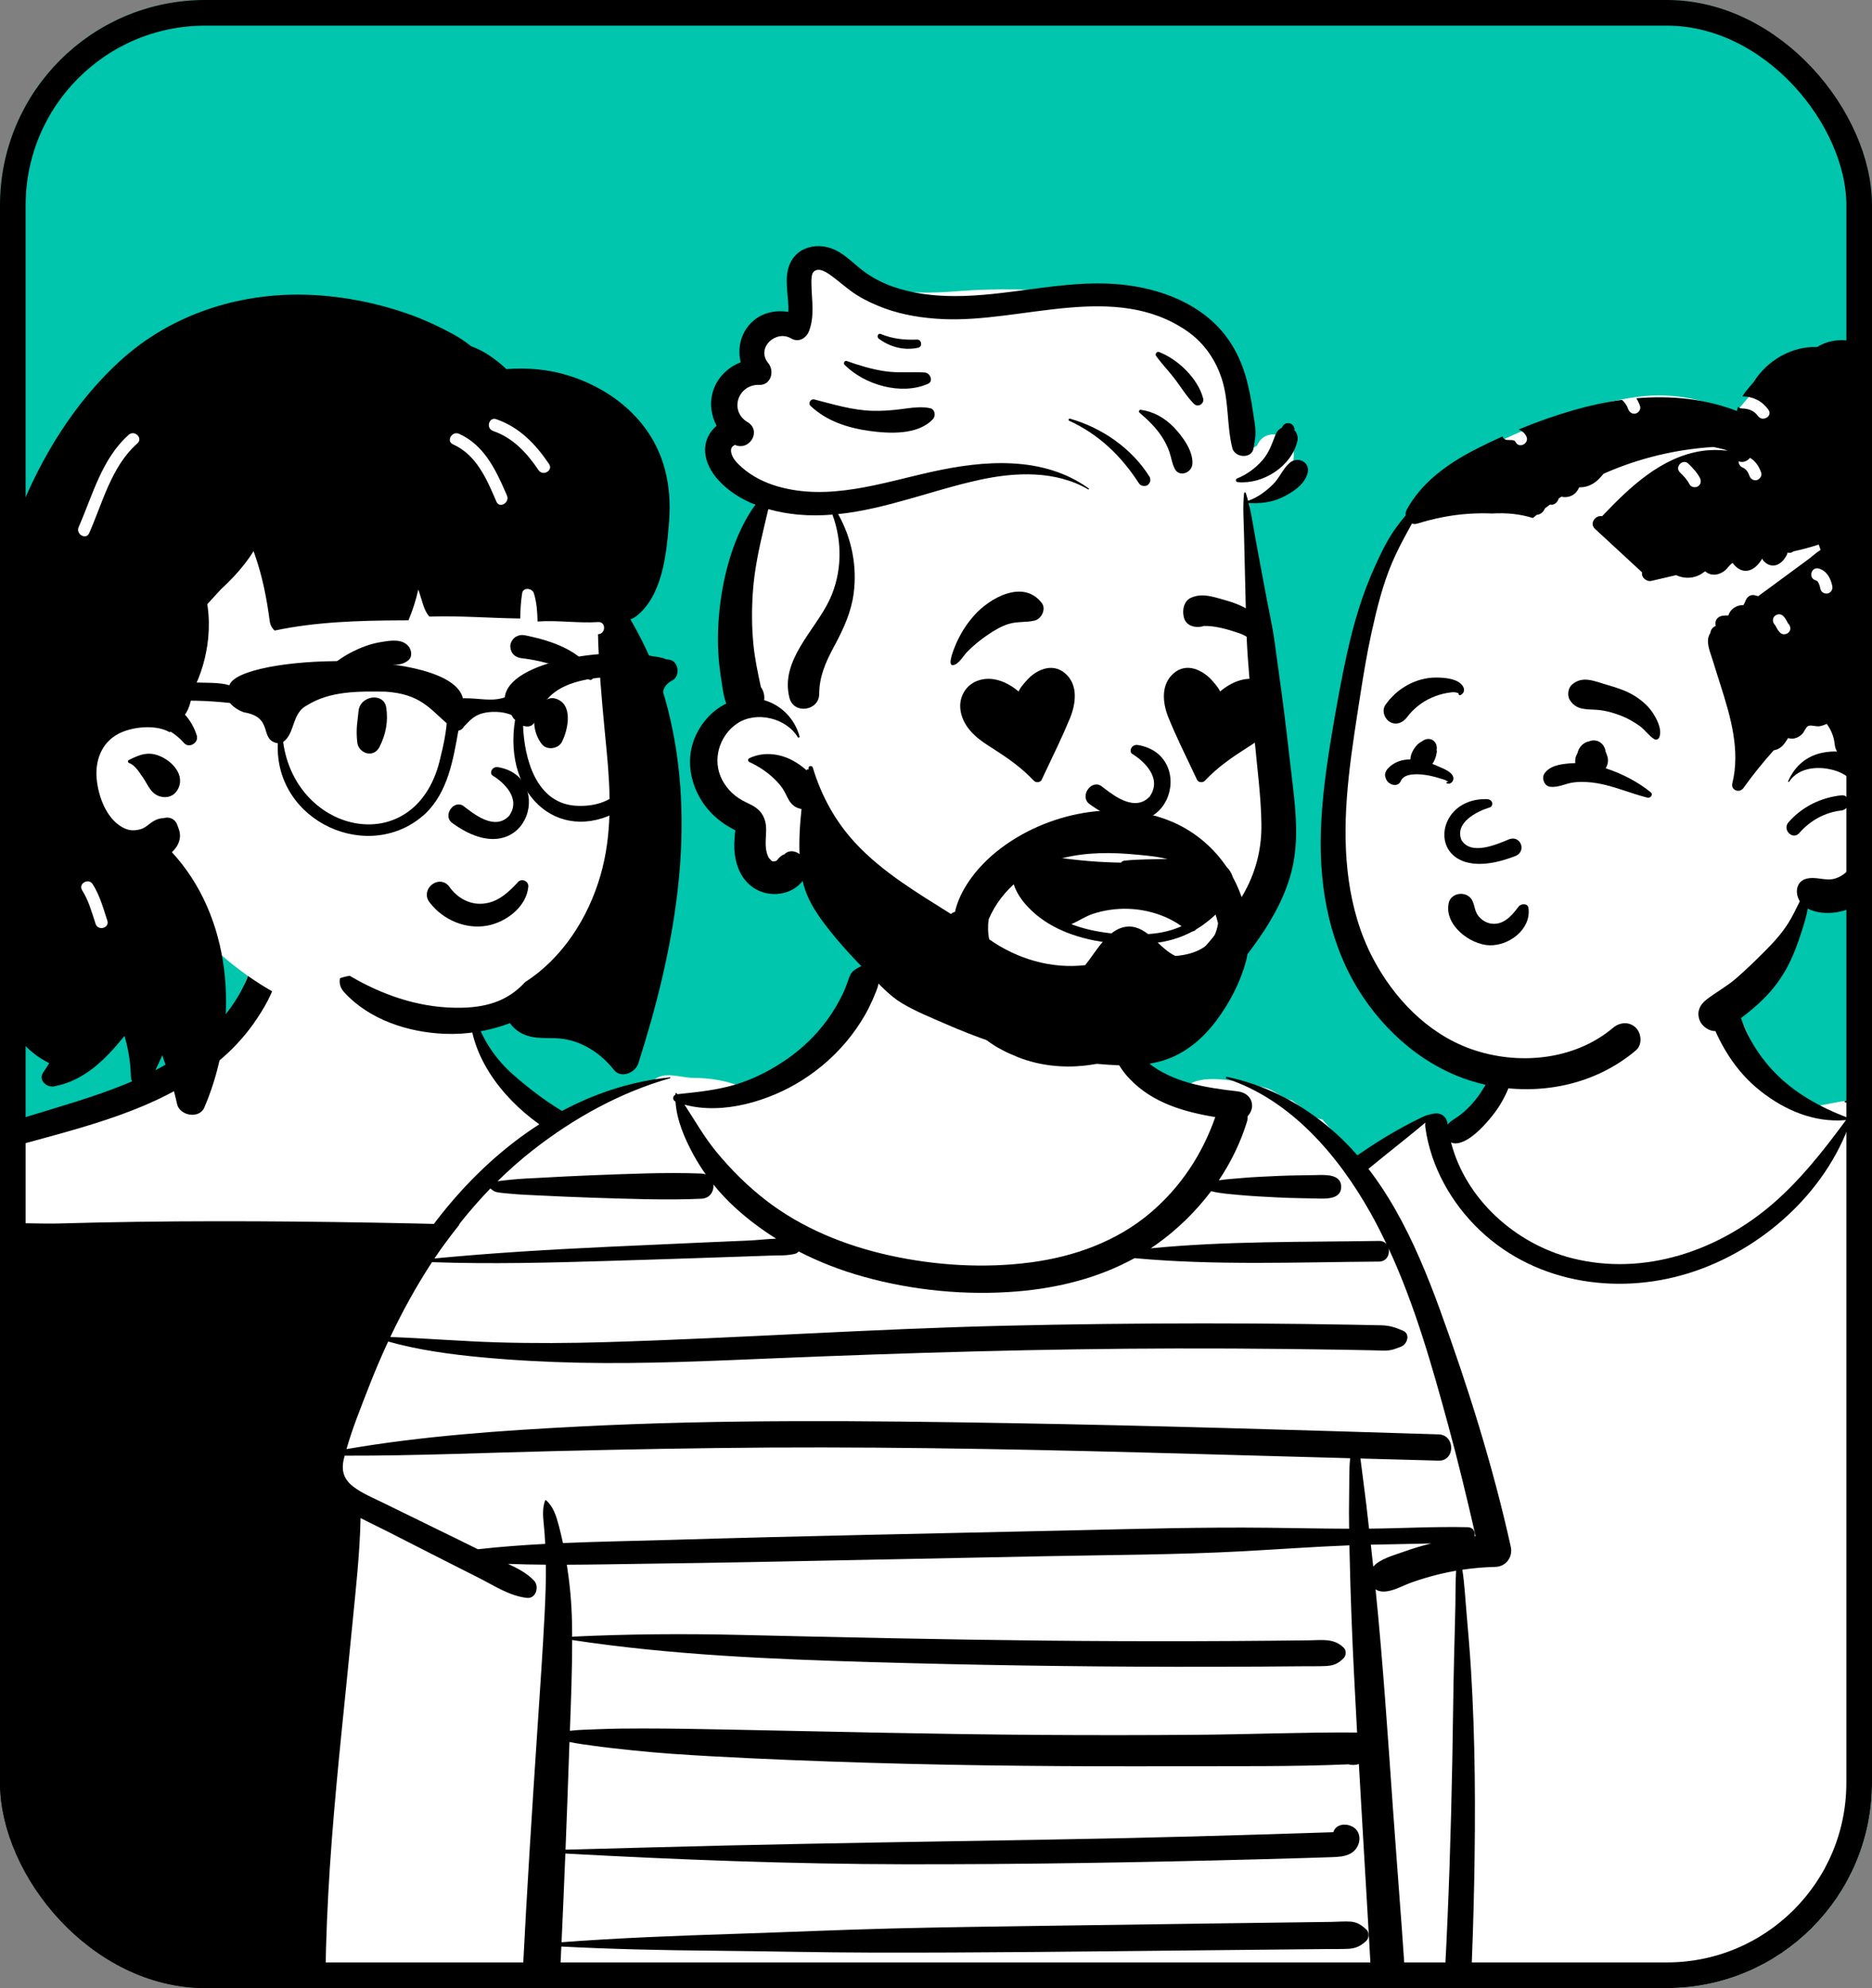 <svg width="146" height="155" viewBox="0 0 146 155" fill="none" xmlns="http://www.w3.org/2000/svg">
<rect x="0" y="0" width="146" height="155" fill="#808080" stroke="none"/>
<g clip-path="url(#clip0_20_770)">
<rect width="146" height="155" rx="16" fill="#00C6AE"/>
<g clip-path="url(#clip1_20_770)">
<path fill-rule="evenodd" clip-rule="evenodd" d="M89.517 143.701C89.996 141.004 90.435 138.299 90.834 135.589C91.023 134.303 91.208 133.015 91.374 131.725C91.491 130.821 91.668 129.788 91.051 129.118C90.183 128.176 89.395 127.37 89.288 126.02C89.189 124.75 89.619 123.366 89.889 122.134C90.453 119.549 91.156 116.996 91.933 114.467C92.722 111.898 93.588 109.354 94.466 106.814C95.286 104.439 96.075 102.043 97.144 99.764C99.173 95.44 102.605 92.238 106.847 90.1C107.901 89.568 110.053 87.67 111.155 87.245C112.168 86.854 112.165 87.995 113.162 87.565C113.959 87.222 114.701 86.764 115.148 85.996C115.632 85.163 116.848 83.998 117.033 83.028C117.425 80.972 117 79.222 118.472 77.675C119.778 76.301 121.534 75.36 123.351 74.854C127.349 73.743 132.679 74.52 135.091 78.223C136.243 79.992 136.645 82.129 138.2 83.572C139.557 84.832 139.253 85.694 141.011 86.344C141.111 86.38 143.809 85.803 143.909 85.84C145.832 85.43 147.67 86.578 149.434 87.245C152.064 88.238 154.569 89.531 156.921 91.068C161.665 94.167 165.728 98.191 169.078 102.745C172.455 107.336 175.076 112.481 176.942 117.86C177.395 119.166 177.802 120.488 178.161 121.823C178.362 122.571 178.576 123.346 178.332 124.111C178.132 124.737 177.686 125.203 177.164 125.578C176.455 126.087 175.034 126.418 175.061 127.442C175.082 128.22 175.347 129.04 175.477 129.809C175.631 130.725 175.757 131.647 175.883 132.567C176.459 136.755 176.906 140.967 177.104 145.191C177.299 149.349 177.461 153.593 177.172 157.751C177.152 158.025 177.07 158.277 176.938 158.49C177.062 158.537 177.071 158.766 176.917 158.799C176.81 158.821 176.702 158.844 176.595 158.867C176.371 159.036 176.092 159.139 175.771 159.149C175.554 159.156 175.336 159.166 175.119 159.177C172.825 159.655 170.532 160.106 168.208 160.448C165.384 160.864 162.551 161.203 159.709 161.478C153.87 162.044 148.077 161.856 142.23 161.551C136.392 161.247 130.558 161.176 124.714 161.327C118.865 161.479 113.018 161.732 107.168 161.836C100.632 161.952 94.106 161.774 87.589 161.256C86.695 161.185 86.142 160.476 86.319 159.592C87.374 154.291 88.571 149.025 89.517 143.701Z" fill="white"/>
<path fill-rule="evenodd" clip-rule="evenodd" d="M145.732 85.71C145.128 85.683 144.512 85.781 143.909 85.84C143.856 85.845 143.836 85.926 143.895 85.938C144.974 86.163 146.042 86.471 147.102 86.783L147.555 86.917C148.75 87.269 149.911 87.633 151.068 88.103C153.374 89.04 155.564 90.305 157.579 91.757C165.341 97.352 170.958 105.823 174.503 114.593C175.466 116.974 176.282 119.415 176.942 121.897C177.103 122.501 177.254 123.108 177.397 123.716C177.44 123.894 177.623 124.351 177.522 124.533C177.433 124.694 177.088 124.794 176.927 124.878L176.385 125.158C175.328 125.701 173.567 126.594 173.39 126.681L173.115 126.817C168.61 129.019 163.796 130.886 158.726 131.015L158.686 130.583V130.583C158.46 128.197 158.164 125.798 157.516 123.485C157.481 123.361 157.323 123.403 157.308 123.513C156.948 126.251 157.063 129.011 157.189 131.762C157.412 136.634 157.707 141.503 157.97 146.374C158.102 148.81 158.272 151.245 158.426 153.68C158.58 156.119 158.63 158.618 158.981 161.038C159.059 161.577 159.693 161.87 160.173 161.813C160.704 161.75 161.112 161.284 161.115 160.75C161.121 159.34 160.944 157.914 160.845 156.508C160.751 155.172 160.65 153.836 160.547 152.501C160.17 147.628 159.737 142.76 159.336 137.889C159.193 136.162 159.04 134.436 158.882 132.71C164.252 132.537 169.27 130.554 174.056 128.236C174.126 129.805 174.293 131.37 174.455 132.932C174.907 137.29 175.306 141.647 175.604 146.019C175.755 148.227 175.865 150.438 175.96 152.649C176.007 153.736 176.045 154.823 176.075 155.91C176.085 156.272 176.093 156.635 176.101 156.997L176.118 157.828C176.131 158.354 176.185 158.841 176.629 159.224C177.08 159.613 177.689 159.634 178.135 159.224C178.733 158.676 178.627 157.928 178.609 157.192C178.595 156.57 178.577 155.949 178.556 155.328C178.515 154.085 178.462 152.843 178.398 151.601C178.174 147.261 177.726 142.938 177.141 138.632L176.913 136.969C176.486 133.879 176.018 130.719 175.064 127.743C175.435 127.559 175.806 127.373 176.174 127.187C176.829 126.857 177.505 126.547 178.141 126.182C178.646 125.893 179.081 125.496 179.222 124.911C179.378 124.258 179.139 123.545 178.979 122.909L178.966 122.853C178.81 122.212 178.642 121.574 178.464 120.939C177.745 118.364 176.856 115.838 175.816 113.374C173.733 108.442 171.044 103.756 167.759 99.519C164.803 95.705 161.31 92.246 157.216 89.652C155.215 88.384 153.082 87.343 150.827 86.606C149.773 86.263 148.626 85.963 147.522 85.84C146.927 85.774 146.33 85.736 145.732 85.71ZM135.023 77.894C134.305 77.125 132.878 77.92 133.223 78.939C134.034 81.334 135.326 83.519 137.342 85.093C139.237 86.573 141.497 87.534 143.93 87.329C143.949 87.328 143.965 87.323 143.98 87.316L143.77 87.6C142.123 89.82 140.387 92.01 138.293 93.825C134.028 97.522 128.22 99.517 122.612 98.098C118.2 96.982 114.313 93.504 113.169 89.07C113.333 89.144 113.528 89.169 113.742 89.122C114.656 88.924 115.562 87.965 116.152 87.278C116.79 86.534 117.289 85.731 117.654 84.822C118.322 83.161 118.537 81.021 117.624 79.411C117.511 79.213 117.251 79.324 117.229 79.518L117.195 79.82C117.019 81.329 116.799 82.788 116.086 84.163C115.737 84.836 115.318 85.493 114.809 86.057C114.536 86.358 114.241 86.647 113.921 86.899C113.611 87.146 113.234 87.324 112.956 87.606L112.904 87.661L112.903 87.651C112.833 87.054 112.412 86.791 112.001 86.807C111.604 86.823 111.136 86.998 110.955 87.081L110.938 87.089C108.163 88.417 105.607 90.148 103.202 92.069C98.228 96.041 94.501 101.233 92.695 107.348C91.809 110.349 91.3 113.441 90.764 116.519L90.433 118.405C89.932 121.246 89.372 124.143 88.241 126.786C87.949 127.47 88.174 128.111 88.892 128.38C89.787 128.716 90.687 129.041 91.587 129.362C91.145 131.253 90.875 133.21 90.544 135.111C89.84 139.151 88.977 143.165 88.237 147.2C87.859 149.263 87.517 151.333 87.139 153.396C86.958 154.389 86.768 155.382 86.583 156.375C86.484 156.91 86.393 157.447 86.298 157.984L86.282 158.073C86.228 158.356 86.159 158.648 86.237 158.931C86.326 159.254 86.579 159.482 86.805 159.714C86.99 159.904 87.259 159.905 87.486 159.801L87.561 159.767C87.968 159.577 88.286 159.388 88.43 158.931C88.522 158.642 88.555 158.316 88.614 158.018C88.729 157.446 88.837 156.873 88.94 156.299C89.144 155.151 89.345 154.002 89.54 152.852L89.722 151.775C90.349 148.063 90.944 144.328 91.244 140.577C91.378 138.913 91.519 137.25 91.662 135.587L91.769 134.34C91.904 132.761 92.07 131.143 92.093 129.543L92.632 129.733V129.733L95.259 130.659V130.659C95.911 130.889 96.74 131.359 97.441 131.274C97.785 131.232 98.046 131.124 98.248 130.928C98.006 134.332 97.679 137.731 97.242 141.112C96.845 144.188 96.405 147.261 95.885 150.319C95.627 151.833 95.363 153.346 95.075 154.855C94.931 155.61 94.783 156.363 94.63 157.116C94.554 157.492 94.463 157.868 94.404 158.246C94.336 158.68 94.456 158.947 94.699 159.304C94.898 159.597 95.298 159.747 95.621 159.545C96.05 159.277 96.273 159.045 96.399 158.556C96.514 158.113 96.584 157.65 96.672 157.201C96.836 156.371 96.994 155.541 97.147 154.71C97.466 152.972 97.76 151.229 98.023 149.481C98.95 143.324 99.537 137.115 99.834 130.896C99.981 127.828 100.026 124.757 100 121.686C99.987 120.111 99.935 118.532 99.823 116.962C99.71 115.372 99.475 113.814 99.265 112.24C99.258 112.185 99.179 112.181 99.176 112.24C99.076 114.005 98.92 115.768 98.844 117.538C98.771 119.227 98.739 120.918 98.681 122.607C98.605 124.828 98.499 127.05 98.359 129.27C98.106 128.994 97.724 128.835 97.343 128.897C96.789 128.781 96.194 128.492 95.666 128.316L93.677 127.654V127.654C92.632 127.306 91.587 126.96 90.537 126.624C91.475 123.478 92.118 120.286 92.667 117.046L92.911 115.589C93.396 112.721 93.918 109.852 94.795 107.075C95.718 104.156 97.098 101.441 98.929 98.983C100.733 96.561 102.929 94.428 105.19 92.433C107.125 90.725 109.196 89.182 111.17 87.521C111.149 87.631 111.145 87.753 111.163 87.886C111.583 90.948 113.186 93.801 115.419 95.922C119.906 100.184 126.547 101.068 132.29 99.07C137.844 97.136 142.756 92.558 144.491 86.893C144.52 86.796 144.39 86.757 144.338 86.829C144.242 86.96 144.145 87.092 144.048 87.223C144.055 87.171 144.027 87.114 143.963 87.089C141.938 86.31 139.95 85.204 138.433 83.641C137.693 82.879 137.047 82.015 136.538 81.084C136.294 80.638 136.075 80.176 135.9 79.698L135.855 79.575C135.643 78.977 135.466 78.367 135.023 77.894Z" fill="black"/>
<path fill-rule="evenodd" clip-rule="evenodd" d="M136.49 30.827L135.463 32.044C136.032 32.443 136.568 32.844 137.073 33.247L137.073 33.246C134.736 31.725 132.147 30.827 129.35 30.827C123.963 30.827 113.021 35.44 110.548 38.767C109.321 40.419 107.039 45.488 105.856 51C104.906 55.428 103.492 67.939 104.906 72.64C106.715 78.656 112.669 84.217 118.808 84.217C124.948 84.217 134.479 79.798 141.262 70.114C141.573 69.672 145.135 69.158 147.676 67.496L147.009 74.824L146.501 79.087L146.613 79.39C148.433 84.297 149.875 86.857 150.94 87.07C152.026 87.288 154.238 85.513 157.576 81.745L158.002 79.96C159.085 75.408 159.627 72.964 159.627 72.629L159.626 72.568C159.61 71.798 159.344 67.436 159.339 66.263L159.339 48.673C155.749 36.775 152.323 30.827 149.062 30.827H136.49Z" fill="white"/>
<path fill-rule="evenodd" clip-rule="evenodd" d="M144.995 26.775C143.94 26.367 142.717 26.444 141.715 27.058C139.748 26.974 137.792 28.121 136.767 29.795C136.745 29.819 136.723 29.842 136.702 29.866L136.485 30.118C136.279 30.36 136.062 30.625 135.89 30.9C136.733 30.919 137.434 31.261 137.924 31.953C138.274 32.446 137.473 32.915 137.116 32.448L137.103 32.431C136.809 32.016 136.365 31.855 135.871 31.847C135.729 31.845 135.621 31.79 135.545 31.71C135.515 31.821 135.488 31.932 135.463 32.044C132.974 31.079 130.292 30.823 127.619 31.052C127.737 31.241 127.835 31.444 127.91 31.657C127.995 31.898 127.813 32.175 127.578 32.239C127.324 32.309 127.094 32.16 127.002 31.931L126.993 31.908C126.891 31.618 126.723 31.369 126.498 31.176C125.24 31.346 123.991 31.617 122.772 31.965C121.308 32.385 119.857 32.896 118.439 33.482C118.679 33.576 118.887 33.735 119.032 34C119.322 34.529 118.524 35.003 118.222 34.497L118.211 34.478C118.181 34.424 118.155 34.392 118.136 34.373L118.129 34.367L118.087 34.347L118.009 34.325V34.325L117.979 34.318C117.953 34.312 117.942 34.312 117.872 34.309C117.78 34.303 117.687 34.304 117.595 34.304C117.377 34.304 117.238 34.183 117.175 34.028C116.475 34.343 115.784 34.675 115.105 35.022L114.944 35.105C112.848 36.197 110.863 37.631 109.711 39.74C109.635 39.881 109.611 40.035 109.63 40.182C109.384 40.476 109.146 40.779 108.918 41.087C108.222 42.03 107.712 43.102 107.23 44.165C106.259 46.303 105.605 48.498 105.095 50.787C104.602 52.993 104.204 55.223 103.834 57.453C103.424 59.93 103.083 62.429 103.012 64.942C102.886 69.422 103.764 73.927 106.287 77.699C108.538 81.063 111.927 83.735 115.946 84.591C120.034 85.46 124.36 84.612 127.582 81.896C128.101 81.459 128.03 80.576 127.582 80.129C127.074 79.624 126.326 79.694 125.809 80.129C122.775 82.687 118.359 83.081 114.703 81.778C111.323 80.572 108.676 77.79 107.051 74.665C105.069 70.855 104.735 66.479 105.039 62.263C105.206 59.948 105.552 57.652 105.908 55.359L106.123 53.979C106.358 52.484 106.605 50.992 106.926 49.512L107.002 49.167C107.395 47.383 107.855 45.553 108.568 43.876C108.941 42.996 109.39 42.148 109.85 41.31C109.939 41.148 110.031 40.983 110.124 40.817C110.25 40.861 110.394 40.868 110.545 40.821C111.844 40.418 113.179 40.148 114.537 40.058C115.156 40.016 115.775 40.01 116.394 40.034C117.454 39.972 118.543 40.065 119.553 40.389C119.651 40.305 119.752 40.222 119.852 40.139C119.879 40.137 119.906 40.134 119.933 40.129C120.19 40.079 120.371 39.896 120.481 39.666C120.486 39.654 120.491 39.641 120.496 39.629C120.625 39.531 120.756 39.434 120.887 39.338C121.207 39.421 121.488 39.155 121.564 38.864C121.635 38.816 121.708 38.77 121.78 38.722C121.836 38.736 121.892 38.748 121.947 38.752C122.183 38.769 122.41 38.733 122.619 38.62C122.884 38.478 123.053 38.249 123.166 37.989C123.567 38.013 123.972 37.884 124.329 37.65C124.62 37.46 124.842 37.198 125.063 36.936C127.758 35.737 130.688 35.03 133.625 34.849C133.914 34.904 134.201 34.97 134.485 35.047C134.552 35.065 134.647 35.101 134.757 35.144C134.102 35.065 133.439 35.057 132.767 35.154C129.575 35.614 127.09 37.996 124.951 40.245C124.442 40.142 123.927 40.799 124.398 41.234L128.07 44.626V44.626C127.98 45.006 128.416 45.38 128.799 45.288C129.44 45.135 130.082 44.986 130.724 44.839C131.395 45.162 132.237 45.107 132.845 44.638C132.874 44.616 132.935 44.581 132.988 44.547C133.038 44.588 133.105 44.629 133.132 44.647C133.348 44.789 133.612 44.831 133.864 44.791C134.124 44.75 134.358 44.619 134.561 44.455C134.689 44.351 134.989 43.916 135.156 43.884L135.172 43.882C135.061 43.885 135.419 44.217 135.515 44.286C135.739 44.445 135.987 44.529 136.266 44.498C136.753 44.445 137.171 44.003 137.409 43.595L137.427 43.564L137.435 43.544L137.441 43.565C137.442 43.569 137.443 43.573 137.445 43.577C137.481 43.673 137.593 43.783 137.669 43.85C137.886 44.041 138.154 44.125 138.44 44.075C138.683 44.033 138.887 43.887 139.051 43.71L139.077 43.682C139.125 43.627 139.445 43.199 139.394 43.097L139.388 43.088L139.404 43.085C139.599 43.132 139.762 43.084 139.882 42.985C140.549 42.839 141.207 42.669 141.845 42.453C141.895 42.593 141.943 42.733 141.991 42.874C141.643 43.088 141.321 43.394 141.025 43.612C140.464 44.024 139.903 44.437 139.343 44.85L137.125 46.481V46.481L136.872 46.413V46.413C136.548 46.326 136.27 46.514 136.151 46.802L136.141 46.827C136.094 46.953 136.037 47.069 135.97 47.181C135.416 47.159 134.946 47.498 134.795 47.985C134.658 47.982 134.519 47.987 134.378 48.002C133.991 48.045 133.73 48.332 133.8 48.725L133.805 48.752L133.814 48.796C133.59 48.891 133.427 49.075 133.391 49.352C133.331 49.442 133.282 49.54 133.251 49.65C133.089 50.217 133.405 50.917 133.572 51.46L133.585 51.503C133.693 51.86 133.805 52.215 133.917 52.57L134.198 53.451C134.978 55.907 135.737 58.497 135.107 61.072C134.972 61.617 135.671 61.864 135.974 61.437C136.709 60.405 137.502 59.431 138.336 58.497L138.376 58.491V58.491C138.96 58.374 139.187 57.963 139.454 57.544C139.612 57.59 139.782 57.601 139.946 57.57C140.183 57.524 140.396 57.389 140.564 57.218C140.706 57.074 140.837 56.702 141.005 56.61C141.215 56.495 141.638 56.66 141.889 56.623C142.093 56.593 142.284 56.523 142.469 56.435C142.809 56.897 143.035 57.441 143.09 58.026C143.112 58.249 143.178 58.437 143.274 58.594C142.92 58.581 142.565 58.606 142.214 58.671C140.916 58.911 139.986 59.71 139.463 60.899C139.441 60.952 139.508 60.994 139.539 60.944C140.315 59.754 142.004 59.693 143.23 60.113C144.533 60.558 145.264 61.702 145.524 63.006C145.809 64.436 145.443 65.977 144.662 67.195C144.3 67.762 143.805 68.278 143.148 68.487C142.367 68.734 141.646 68.291 140.846 68.52C140.302 68.675 140.062 69.2 140.161 69.725C140.2 69.931 140.272 70.111 140.37 70.268C140.082 70.836 139.816 71.421 139.477 71.959C138.955 72.79 138.322 73.477 137.633 74.17C136.921 74.886 136.196 75.587 135.435 76.251C134.705 76.887 133.868 77.34 133.103 77.922C132.566 78.331 132.3 78.905 132.565 79.561C132.783 80.104 133.52 80.566 134.117 80.321C135.259 79.851 136.258 79.053 137.168 78.231C138.012 77.468 138.747 76.555 139.302 75.565C139.825 74.631 140.211 73.57 140.536 72.549L140.577 72.421C140.73 71.936 140.892 71.39 140.996 70.839C141.622 71.18 142.472 71.23 143.142 71.137C144.225 70.989 145.213 70.445 145.959 69.653C146.307 69.284 146.614 68.863 146.88 68.407C146.856 68.685 146.841 68.953 146.826 69.198C146.205 69.875 145.956 70.853 146.177 71.745C145.658 72.278 145.512 73.077 145.783 73.758C145.215 74.32 145.236 75.214 145.482 76.026C144.81 76.774 144.747 77.94 145.271 78.785L145.287 78.845V78.845C144.757 79.729 144.877 80.87 145.54 81.65C145.087 82.527 145.157 83.705 146.29 84.046C146.702 84.169 147.102 84.064 147.402 83.833C147.128 85.188 147.006 86.564 147.371 87.926C147.516 88.466 148.046 88.861 148.603 88.861C149.069 88.861 149.408 88.627 149.642 88.284C149.614 88.967 149.656 89.654 149.802 90.347C149.89 90.766 150.28 91.093 150.693 91.194C150.544 91.361 150.484 91.604 150.627 91.856C151.234 92.926 152.698 92.482 152.797 91.457C153.211 91.15 153.403 90.644 153.483 90.098C153.599 89.302 153.641 88.518 153.772 87.732L153.823 87.779V87.779L153.849 87.801L153.857 87.858C153.932 88.247 154.152 88.519 154.437 88.681C154.375 89.359 154.49 90.05 154.922 90.564C155.209 90.908 155.698 91.043 156.118 90.968C156.144 90.97 156.171 90.969 156.199 90.966C157.15 90.84 157.7 89.941 157.449 89.116C157.832 88.649 157.993 88.055 157.88 87.469C158.62 86.981 158.605 85.907 158.349 85.044C159.125 84.434 159.417 83.292 159.027 82.384C159.727 81.518 159.824 80.311 159.349 79.325C160.118 78.694 160.114 77.477 159.351 76.832C159.757 76.028 160.002 75.064 159.596 74.327C159.883 74.012 160.04 73.562 160.007 73.128C159.958 72.49 159.535 72.049 159.01 71.756L158.973 71.556V71.556C158.85 71.572 158.719 71.537 158.603 71.426C158.488 71.317 158.37 71.228 158.248 71.155C158.11 71.153 157.991 71.092 157.907 70.997C157.678 70.92 157.432 70.886 157.159 70.883C156.57 70.876 156.549 69.997 157.097 69.94C157.184 69.853 157.303 69.798 157.433 69.798L157.534 69.799C157.771 69.801 158.01 69.816 158.23 69.909C158.373 69.97 158.483 70.062 158.564 70.174C158.579 70.344 158.672 70.514 158.872 70.654C159.104 70.815 159.421 70.834 159.669 70.688C160.017 70.483 160.02 70.164 159.98 69.816C159.893 69.056 160.331 68.341 160.226 67.564C160.18 67.22 160.065 66.923 159.878 66.683C160.273 66.095 160.343 65.334 160.039 64.688C160.672 64.009 160.781 62.962 160.378 62.145C160.372 62.125 160.367 62.105 160.361 62.085C160.315 61.947 160.252 61.821 160.183 61.702C160.537 61.089 160.535 60.338 160.175 59.729C160.72 59.095 160.738 58.086 160.252 57.403C160.25 57.346 160.244 57.289 160.239 57.233C160.461 56.656 160.408 56.001 160.125 55.465C160.226 55.233 160.304 54.984 160.354 54.718C160.481 54.033 160.415 53.368 160.225 52.699C160.194 52.594 160.16 52.489 160.123 52.383C160.117 51.925 160.1 51.47 160.076 51.015C160.167 50.63 160.181 50.207 160.183 49.814L160.184 49.559C160.188 48.911 160.234 47.962 159.823 47.411C160.087 46.816 159.978 46.066 159.538 45.594C159.847 45.064 159.912 44.413 159.601 43.824C159.551 43.73 159.493 43.642 159.43 43.558C159.455 43.019 159.342 42.464 159.054 41.928C158.867 41.58 158.587 41.278 158.255 41.037C158.261 40.965 158.264 40.894 158.263 40.824C158.257 40.51 158.187 40.195 158.07 39.901C158.281 39.543 158.378 39.139 158.255 38.703C158.117 38.211 157.755 37.786 157.302 37.547C157.265 37.082 157.193 36.62 157.089 36.164C157.367 35.547 157.145 34.732 156.516 34.368C156.598 33.874 156.525 33.362 156.164 32.977C156.028 32.831 155.867 32.72 155.694 32.647C155.777 32.15 155.683 31.634 155.339 31.23C155.057 30.9 154.641 30.699 154.217 30.67C154.054 29.807 153.226 29.161 152.354 29.213C152.244 28.832 151.984 28.501 151.58 28.333C151.476 28.29 151.371 28.262 151.267 28.246C150.558 27.532 149.501 27.049 148.586 26.801C147.669 26.553 146.739 26.529 145.951 26.817L145.894 26.839L145.829 26.831C145.551 26.8 145.273 26.782 144.995 26.775ZM151.967 85.273C152.212 85.196 152.486 85.363 152.552 85.603C152.622 85.858 152.466 86.11 152.22 86.186C151.914 86.282 151.592 86.306 151.272 86.306C151.015 86.306 150.797 86.088 150.797 85.832C150.797 85.575 151.014 85.358 151.272 85.358C151.532 85.358 151.724 85.348 151.967 85.273ZM154.147 80.24C154.514 80.24 154.828 80.327 155.099 80.583C155.281 80.754 155.285 81.084 155.099 81.254C154.912 81.425 154.64 81.435 154.448 81.272L154.41 81.239C154.406 81.234 154.403 81.231 154.4 81.229C154.384 81.219 154.369 81.209 154.352 81.2L154.383 81.22C154.407 81.237 154.352 81.209 154.322 81.196L154.312 81.192L154.309 81.192L154.284 81.19C154.239 81.187 154.193 81.188 154.147 81.188C153.899 81.187 153.66 80.97 153.672 80.714C153.684 80.457 153.881 80.239 154.147 80.24ZM147.234 77.233C146.719 76.918 147.179 76.114 147.695 76.403L147.713 76.414C147.978 76.576 148.303 76.554 148.603 76.554C149.215 76.555 149.216 77.503 148.603 77.502L148.502 77.502C148.062 77.499 147.618 77.468 147.234 77.233ZM151.283 73.773C151.671 73.7 152.107 73.635 152.516 73.68L152.584 73.688H152.71C152.819 73.688 152.925 73.732 153.01 73.801C153.144 73.857 153.272 73.931 153.388 74.032C153.851 74.432 153.176 75.1 152.716 74.702C152.69 74.68 152.66 74.662 152.627 74.647L152.602 74.636H152.094C152.047 74.636 152.002 74.626 151.958 74.613C151.793 74.635 151.64 74.668 151.535 74.687C150.937 74.799 150.681 73.886 151.283 73.773ZM151.717 64.677C152.462 64.332 153.287 64.335 153.976 64.813C154.469 65.155 154.011 65.962 153.514 65.643L153.496 65.631C153.435 65.588 153.371 65.552 153.307 65.52C152.957 65.621 152.605 65.626 152.267 65.502L152.223 65.485L152.197 65.495C151.645 65.75 151.162 64.933 151.717 64.677ZM143.603 63.191C144.356 63.107 144.362 61.922 143.603 62.007C142.001 62.186 140.547 62.896 139.483 64.115C138.988 64.682 139.803 65.512 140.308 64.97L140.323 64.953C141.17 63.983 142.312 63.336 143.603 63.191ZM152.036 57.105C152.203 57.087 152.37 57.077 152.534 57.085C152.929 57.104 153.41 57.367 153.237 57.841C153.098 58.221 152.642 58.236 152.418 58.034C152.324 58.036 152.231 58.042 152.138 58.052C151.889 58.077 151.644 58.124 151.399 58.172C150.801 58.289 150.545 57.376 151.146 57.258L151.412 57.206C151.501 57.188 151.592 57.171 151.682 57.156C151.737 57.129 151.795 57.111 151.857 57.106L151.889 57.105H152.036ZM156.759 49.751L156.815 49.744C157.618 49.641 158.906 49.736 159.004 50.754C159.058 51.319 158.24 51.354 158.079 50.872C157.486 50.765 156.888 50.745 156.299 50.809C156.075 50.582 156.073 50.145 156.447 50.035C156.5 49.894 156.61 49.773 156.759 49.751ZM138.41 48.031C138.595 47.861 138.899 47.838 139.082 48.031C139.187 48.141 139.275 48.264 139.344 48.4L139.391 48.491C139.398 48.506 139.406 48.521 139.415 48.536C139.43 48.564 139.448 48.59 139.465 48.617L139.476 48.628C139.481 48.633 139.486 48.638 139.493 48.645C139.664 48.825 139.685 49.139 139.493 49.315C139.307 49.485 139.003 49.507 138.82 49.315C138.715 49.204 138.627 49.082 138.558 48.946L138.512 48.855C138.504 48.84 138.496 48.825 138.487 48.81C138.472 48.782 138.454 48.756 138.437 48.729L138.418 48.71C138.416 48.707 138.413 48.704 138.41 48.701C138.239 48.521 138.217 48.207 138.41 48.031ZM148.158 46.797C148.827 46.323 149.624 46.301 150.239 46.87C150.684 47.281 150.031 47.94 149.583 47.555L149.567 47.541C149.551 47.526 149.534 47.512 149.518 47.5C149.438 47.568 149.336 47.611 149.219 47.611C149.188 47.611 149.158 47.611 149.128 47.612L149.082 47.614L149.057 47.615L149.054 47.616L149.033 47.625C148.994 47.643 148.94 47.67 149.014 47.624C148.997 47.632 148.982 47.642 148.966 47.653L148.939 47.677C148.76 47.846 148.45 47.868 148.272 47.682C147.957 47.575 147.79 47.056 148.158 46.797ZM141.609 45.244L141.597 45.24C141.01 45.073 141.259 44.158 141.85 44.326C142.476 44.504 142.775 45.085 142.901 45.681C142.953 45.931 142.827 46.193 142.568 46.264C142.332 46.328 142.037 46.184 141.984 45.933C141.947 45.756 141.904 45.605 141.836 45.466L141.795 45.387C141.776 45.35 141.769 45.344 141.704 45.288C141.693 45.279 141.644 45.255 141.609 45.244ZM151.557 40.47L151.648 40.449C152.221 40.324 152.98 40.259 153.325 40.825C153.64 41.34 152.846 41.809 152.519 41.322C152.514 41.322 152.508 41.322 152.501 41.322L152.491 41.323L152.344 41.311C152.161 41.31 151.987 41.342 151.809 41.384C151.214 41.525 150.96 40.611 151.557 40.47ZM131.017 36.826C130.584 36.395 131.256 35.724 131.689 36.156C132.032 36.498 132.363 36.842 132.585 37.276C132.702 37.504 132.645 37.79 132.415 37.924C132.202 38.048 131.882 37.983 131.764 37.754C131.571 37.378 131.328 37.136 131.017 36.826ZM136.483 35.693C136.911 35.945 137.188 36.361 137.356 36.843C137.441 37.085 137.26 37.361 137.024 37.426C136.771 37.495 136.539 37.347 136.448 37.117L136.44 37.095C136.395 36.966 136.323 36.814 136.234 36.699C136.157 36.601 136.039 36.503 135.95 36.471C135.736 36.392 135.584 36.199 135.604 35.972C135.956 36.094 136.283 35.948 136.483 35.693ZM149.293 33.631C149.725 33.232 150.304 33.179 150.828 33.421C151.061 33.528 151.119 33.863 150.998 34.069C150.858 34.307 150.582 34.347 150.348 34.239C150.408 34.267 150.3 34.23 150.253 34.217C150.247 34.219 150.168 34.216 150.141 34.216L150.109 34.218C150.108 34.219 150.116 34.218 150.133 34.218C150.11 34.223 150.087 34.229 150.065 34.236L150.037 34.246C150.051 34.243 149.987 34.285 149.969 34.299L149.966 34.301C149.518 34.716 148.844 34.047 149.293 33.631Z" fill="black"/>
<path fill-rule="evenodd" clip-rule="evenodd" d="M114.8 70.162C114.392 69.445 113.175 69.561 112.989 70.398C112.612 72.094 114.64 73.66 116.181 73.699C117.712 73.738 119.43 72.439 119.208 70.798C119.153 70.392 118.61 70.441 118.424 70.696L118.352 70.793C117.849 71.468 117.184 72.166 116.25 72.001C115.863 71.933 115.511 71.692 115.277 71.382C114.994 71.007 115.025 70.559 114.8 70.162ZM124.535 57.755C124.327 57.698 124.118 57.72 123.934 57.798C123.523 57.873 123.181 58.214 123.06 58.604C123.051 58.637 123.04 58.671 123.028 58.704L123.01 58.753L123.059 58.628C123.036 58.751 122.936 58.88 122.9 59.004C122.855 59.155 122.845 59.328 122.86 59.495C122.729 59.496 122.599 59.501 122.468 59.512L122.343 59.523C121.639 59.588 120.866 59.708 120.449 60.314C120.214 60.655 120.434 61.269 120.865 61.334C121.528 61.435 122.098 61.07 122.759 60.996C123.383 60.927 124.037 60.967 124.653 61.079C125.925 61.311 127.095 61.825 128.335 62.148L128.503 62.191V62.191L128.503 62.19C128.716 62.241 128.957 61.946 128.747 61.774C127.753 60.961 126.481 60.301 125.229 59.9C125.411 59.61 125.468 59.229 125.343 58.918C125.323 58.854 125.299 58.791 125.274 58.729L125.221 58.6V58.6C125.216 58.54 125.205 58.48 125.188 58.421L125.185 58.403V58.403L125.184 58.404V58.404C125.09 58.102 124.847 57.841 124.535 57.755ZM111.861 57.802C111.59 57.531 111.208 57.571 110.924 57.784L110.887 57.813V57.813C110.619 57.932 110.398 58.19 110.253 58.43C110.102 58.679 110.002 58.932 109.998 59.207C109.341 59.209 108.711 59.405 108.228 59.935C108.072 60.106 107.965 60.369 108.051 60.601L108.102 60.739V60.739C108.264 61.176 108.993 61.428 109.241 60.913L109.252 60.888C109.516 60.277 110.526 60.342 111.063 60.404C111.438 60.448 111.807 60.54 112.169 60.644C112.296 60.681 112.422 60.721 112.548 60.761L112.675 60.802C112.742 60.824 113.092 61.013 112.874 60.968C112.816 60.956 112.772 61.041 112.831 61.07C113.091 61.194 113.368 60.947 113.351 60.669C113.321 60.186 112.552 59.921 112.182 59.755L112.159 59.745C112.017 59.679 111.869 59.617 111.715 59.559C111.802 59.431 111.873 59.288 111.932 59.136C111.988 58.992 112.026 58.852 112.046 58.699C112.067 58.624 112.067 58.549 112.046 58.474L112.043 58.452V58.452C112.054 58.403 112.059 58.352 112.058 58.3L112.06 58.28H112.058C112.051 58.1 111.979 57.919 111.861 57.802ZM116.202 62.944C115.158 63.266 113.436 64.142 113.98 65.494C114.74 66.735 116.754 65.823 117.73 65.422C118.607 65.132 119.063 66.357 118.216 66.727C111.209 69.49 111.235 62.197 115.948 62.304C116.467 62.316 116.483 62.837 116.202 62.944ZM125.472 53.434L125.294 53.382C124.369 53.115 123.424 52.654 122.603 53.374C122.28 53.656 122.214 54.244 122.445 54.596C122.971 55.4 123.75 55.277 124.599 55.346C125.246 55.398 125.883 55.587 126.486 55.824C126.979 56.017 127.437 56.289 127.869 56.593C128.293 56.892 128.583 57.359 129.018 57.628C129.177 57.726 129.362 57.625 129.419 57.465C129.622 56.898 129.279 56.192 128.989 55.709C128.634 55.12 128.096 54.638 127.518 54.273C126.884 53.873 126.183 53.643 125.472 53.434V53.434ZM111.991 52.824C110.428 52.824 108.923 53.691 108.048 54.962C107.751 55.394 107.969 56.034 108.396 56.282C108.874 56.562 109.386 56.361 109.701 55.961L109.72 55.936C110.222 55.27 110.868 54.746 111.635 54.404C112.009 54.238 112.422 54.102 112.827 54.034L112.958 54.011C113.141 53.981 113.353 53.952 113.519 53.98C113.608 53.992 113.689 54.021 113.764 54.066C113.728 54.144 113.822 54.239 113.908 54.192C114.296 53.979 114.249 53.6 113.928 53.305C113.474 52.887 112.578 52.824 111.991 52.824Z" fill="black"/>
</g>
<g clip-path="url(#clip2_20_770)">
<path fill-rule="evenodd" clip-rule="evenodd" d="M63.448 152.171C63.16 149.502 62.982 146.813 62.88 144.13C62.778 141.451 62.911 138.738 62.97 136.057C63.089 130.604 63.283 125.137 62.847 119.692C62.436 114.546 61.491 109.436 60 104.491C59.274 102.083 58.508 99.578 57.314 97.353C56.113 95.116 54.211 93.626 52.122 92.26C49.897 90.805 47.691 89.323 45.475 87.855C43.615 86.623 40.267 85.188 38.741 83.541C37.135 81.807 36.834 77.51 35.764 75.457C34.723 73.457 31.774 72.152 29.505 72.152C25.747 72.152 22.9 71.961 19.811 75.426C18.269 77.155 19.496 78.903 17.88 80.562C16.395 82.088 12.596 83.656 10.681 84.541C8.388 85.601 6.037 86.537 3.652 87.371C1.219 88.222 -1.275 88.856 -3.722 89.659C-6.067 90.428 -9.129 93.6 -10.95 95.278C-12.643 96.839 -13.063 96.664 -14.35 98.559C-17.174 102.719 -20.001 106.927 -22.25 111.431C-23.37 113.675 -24.454 116.035 -24.861 118.526C-25.294 121.184 -24.865 123.752 -24.162 126.325C-23.446 128.944 -21.173 131.437 -20.433 134.048C-20.092 135.252 -21.263 136.566 -20.724 137.7C-20.455 138.266 -20.116 138.771 -19.731 139.264C-19.433 139.645 -18.274 139.56 -18.124 140.026C-17.973 140.496 -18.811 141.472 -18.824 141.958C-18.842 142.655 -18.869 143.351 -18.892 144.047L-19.028 148.164C-19.117 150.869 -19.206 153.574 -19.295 156.279C-19.324 157.162 -19.366 158.025 -19.154 158.863C-19.231 158.792 -19.303 158.715 -19.37 158.628C-19.565 158.375 -19.978 158.59 -19.813 158.886C-19.537 159.381 -19.14 159.73 -18.674 159.98C-18.132 160.776 63.917 162.555 64.32 160.227C64.547 158.92 64.135 157.522 63.97 156.224C63.798 154.872 63.594 153.526 63.448 152.171Z" fill="white"/>
<path fill-rule="evenodd" clip-rule="evenodd" d="M-19.898 118.531C-19.697 117.958 -18.779 118.206 -18.981 118.783C-20.02 121.75 -19.283 124.979 -18.16 127.812C-17.934 128.381 -18.854 128.625 -19.077 128.064C-20.258 125.084 -20.989 121.647 -19.898 118.531M-12.931 135.481C-10 135.892 -7.067 136.145 -4.116 136.35C-3.984 136.36 -3.87 136.34 -3.772 136.297C-3.86 137.644 -3.931 138.993 -3.987 140.341C-4.791 140.318 -5.612 140.372 -6.41 140.35C-7.452 140.322 -8.493 140.27 -9.533 140.191C-11.546 140.039 -13.556 139.797 -15.546 139.463C-16.29 139.339 -17.235 139.263 -18.082 139.016C-18.883 138.783 -19.596 138.397 -19.971 137.669C-20.289 137.053 -20.347 136.298 -20.347 135.617C-20.347 135.148 -20.266 134.672 -20.218 134.199C-20.157 134.156 -20.102 134.105 -20.058 134.049C-19.174 134.327 -18.257 134.522 -17.358 134.712C-15.896 135.022 -14.411 135.274 -12.931 135.481M-14.583 124.526C-14.567 125.431 -14.316 126.254 -13.827 127.016C-13.496 127.532 -14.319 128.007 -14.648 127.495C-15.223 126.597 -15.515 125.59 -15.534 124.526C-15.545 123.915 -14.594 123.917 -14.583 124.526M60.537 134.405C60.934 134.427 61.334 134.441 61.731 134.462C62.083 134.761 62.569 134.914 63.012 134.819C63.028 134.857 63.042 134.9 63.054 134.95C63.133 135.255 63.172 135.582 63.217 135.892C63.262 136.198 63.297 136.506 63.321 136.814C63.333 136.969 63.407 137.32 63.312 137.455C63.227 137.577 63.038 137.566 62.907 137.581C62.555 137.619 62.199 137.637 61.845 137.667C61.176 137.725 60.507 137.783 59.839 137.841C59.184 137.898 58.465 137.88 57.824 138.052C57.715 136.771 57.615 135.49 57.523 134.208C58.515 134.354 59.552 134.351 60.537 134.405M-22.663 132.281C-22.264 133.05 -21.896 133.805 -21.132 134.268C-21.032 134.327 -20.92 134.359 -20.806 134.367C-20.892 134.733 -20.945 135.108 -20.992 135.454C-21.097 136.215 -21.12 137.003 -20.928 137.754C-20.742 138.485 -20.433 139.138 -19.827 139.606C-19.545 139.824 -19.237 139.99 -18.914 140.122C-18.969 140.274 -19.001 140.426 -18.984 140.593C-19.061 140.981 -19.113 141.375 -19.168 141.753C-19.291 142.592 -19.413 143.432 -19.509 144.276C-19.702 145.953 -19.853 147.631 -19.98 149.315C-20.107 150.993 -20.199 152.675 -20.275 154.357C-20.314 155.217 -20.348 156.077 -20.381 156.939C-20.413 157.824 -20.556 158.729 -20.164 159.55C-19.848 160.214 -18.78 160.176 -18.452 159.55C-18.036 158.755 -18.158 157.811 -18.148 156.939C-18.137 156.118 -18.123 155.295 -18.105 154.474C-18.069 152.793 -18.017 151.113 -17.975 149.432C-17.935 147.791 -17.885 146.151 -17.852 144.51C-17.835 143.651 -17.834 142.792 -17.829 141.933C-17.827 141.457 -17.806 140.949 -17.842 140.452C-17.545 140.522 -17.246 140.581 -16.95 140.642C-14.691 141.104 -12.408 141.44 -10.111 141.649C-8.957 141.753 -7.799 141.827 -6.642 141.868C-5.791 141.899 -4.909 141.958 -4.045 141.926C-4.113 143.983 -4.144 146.041 -4.14 148.099C-4.138 149.583 -4.118 151.068 -4.081 152.553C-4.061 153.333 -4.044 154.114 -4.02 154.895C-4.009 155.246 -4.009 155.6 -3.986 155.949C-3.979 156.058 -3.963 156.164 -3.943 156.268C-4.021 156.49 -4.087 156.709 -4.14 156.914C-4.402 157.909 -4.402 158.865 -4.285 159.879C-4.185 160.74 -3.459 161.537 -2.5 161.235C-2.344 161.186 -2.189 161.135 -2.034 161.083C-0.623 161.243 0.798 161.28 2.23 161.307C4.322 161.347 6.416 161.36 8.51 161.371C12.617 161.392 16.726 161.403 20.834 161.415C29.089 161.439 37.345 161.461 45.601 161.485C47.892 161.492 50.183 161.498 52.474 161.505C53.66 161.508 54.844 161.51 56.029 161.555C56.581 161.576 57.135 161.606 57.688 161.614C58.328 161.625 58.895 161.441 59.507 161.274C59.853 161.178 59.99 160.832 59.916 160.539C60.47 160.671 61.141 160.391 61.33 159.769C61.468 159.318 61.417 158.828 61.211 158.41V158.409C60.814 155.91 60.31 153.423 59.915 150.923C59.481 148.185 59.064 145.442 58.697 142.693C58.421 140.617 58.194 142.088 57.998 140.003C58.852 140.07 59.819 139.81 60.665 139.7C61.272 139.622 61.884 139.559 62.492 139.476C62.447 140.087 62.46 140.71 62.444 141.297C62.411 142.462 62.426 143.622 62.456 144.786C62.513 147.034 62.64 145.726 62.843 147.964C63.048 150.219 63.3 152.465 63.606 154.709C63.763 155.864 63.93 157.018 64.107 158.171C64.189 158.709 64.274 159.246 64.361 159.784C64.464 160.417 64.497 161.018 64.974 161.494C65.336 161.856 66.076 161.825 66.317 161.321C66.621 160.685 66.483 160.14 66.37 159.472C66.278 158.935 66.191 158.398 66.104 157.862C65.918 156.711 65.743 155.56 65.577 154.407C65.259 152.185 64.958 149.96 64.69 147.733C64.419 145.488 64.138 146.799 63.872 144.554C63.738 143.421 63.603 142.291 63.447 141.162C63.367 140.581 63.317 139.963 63.212 139.365C63.246 139.36 63.279 139.354 63.312 139.348C64.035 139.216 64.652 138.81 64.834 138.068C65.007 137.359 64.8 136.542 64.654 135.846C64.529 135.252 64.416 134.495 64.033 133.987C65.383 132.272 66.261 130.115 66.822 128.041C67.432 125.781 67.687 123.423 67.741 121.088C67.804 118.383 67.599 115.693 67.134 113.048C67.123 112.488 67.097 111.927 67.056 111.368C66.647 105.875 64.931 99.374 59.49 96.808C59.469 96.797 59.447 96.788 59.424 96.778C58.997 96.27 58.465 95.812 58.035 95.385C57.273 94.627 56.477 93.901 55.633 93.233C53.962 91.91 52.13 90.853 50.225 89.902C48.298 88.938 46.343 88.034 44.461 86.983C42.821 86.066 41.345 84.962 39.944 83.716C38.369 82.314 37.249 80.424 36.809 78.362C36.786 78.254 36.626 78.284 36.624 78.386C36.508 82.167 39.068 85.508 42.014 87.622C45.536 90.147 49.79 91.342 53.362 93.79C54.25 94.398 55.08 95.084 55.871 95.812C54.66 95.689 53.427 95.767 52.292 96.102C51.846 96.074 51.397 96.066 50.948 96.045C49.924 95.994 48.898 95.947 47.873 95.901C45.782 95.809 43.691 95.725 41.599 95.651C37.496 95.507 33.391 95.398 29.287 95.326C21.038 95.18 12.779 95.151 4.531 95.39C2.295 95.454 -9.465 95.009 -10.554 95.135C-8.953 93.753 -7.197 92.626 -5.266 91.698C-2.85 90.54 -0.353 89.768 2.227 89.062C7.54 87.608 13.058 86.206 17.31 82.513C18.367 81.595 19.305 80.539 20.074 79.37C20.809 78.254 21.625 76.825 21.645 75.464C21.66 74.497 20.31 74.145 19.829 74.973C19.531 75.486 19.384 76.049 19.14 76.587C18.898 77.12 18.61 77.634 18.291 78.126C17.662 79.093 16.882 79.955 16.034 80.734C14.225 82.395 12.034 83.612 9.766 84.532C4.618 86.621 -1.012 87.502 -5.891 90.256C-8.025 91.461 -10.068 93.123 -11.35 95.244C-11.557 95.276 -11.762 95.314 -11.968 95.356C-11.815 95.163 -11.66 94.97 -11.505 94.778C-11.402 94.653 -11.56 94.487 -11.685 94.598C-14.111 96.75 -16.345 99.073 -18.37 101.606C-20.307 104.03 -22.113 106.571 -23.392 109.409C-25.69 114.509 -26.197 120.341 -25.009 125.794C-24.686 127.28 -24.23 128.735 -23.649 130.141C-23.349 130.867 -23.025 131.583 -22.663 132.281" fill="black"/>
<path fill-rule="evenodd" clip-rule="evenodd" d="M29.699 25.93C36.447 25.93 44.898 33.604 47.371 36.869C49.451 39.615 49.157 53.759 49.157 62.15C49.157 63.904 48.361 67.226 48.072 68.904C47.014 75.055 42.403 80.213 33.276 80.213C25.845 80.213 20.126 77.867 14.596 71.865C13.334 70.495 7.173 75.397 5.912 73.632C2.621 73.632 -0.131 42.972 6.331 33.776C12.793 24.58 22.951 25.93 29.699 25.93Z" fill="white"/>
<path fill-rule="evenodd" clip-rule="evenodd" d="M9.418 28.089C13.317 24.553 18.512 22.851 23.752 22.977C26.467 23.042 29.171 23.558 31.735 24.44C33.017 24.883 34.259 25.462 35.446 26.116C35.874 26.351 36.268 26.626 36.648 26.919L36.743 26.992H36.744C37.762 27.357 38.671 28.012 39.496 28.779C41.149 28.647 42.815 28.796 44.414 29.304C46.638 30.012 48.698 31.31 50.144 33.152C51.829 35.297 52.389 37.898 52.189 40.584L52.152 41.041C51.954 43.413 51.6 46.465 49.647 48.024C49.499 48.142 49.335 48.232 49.165 48.287C50.423 50.436 51.456 52.822 52.074 55.232C54.433 64.437 52.619 74.036 49.783 82.908C49.55 83.639 48.441 84.124 47.877 83.41C46.869 82.133 45.405 81.159 43.758 80.976C42.742 80.864 41.73 81.068 40.77 80.608C40.393 80.427 40.03 80.13 39.768 79.77C38.147 80.383 36.401 80.672 34.67 80.601C31.829 80.485 28.791 79.504 26.836 77.352C26.523 77.007 26.443 76.619 26.515 76.269C26.76 76.182 27.012 76.117 27.271 76.077C29.75 77.533 32.483 78.507 35.42 78.568C37.117 78.603 38.772 78.366 40.148 77.31C40.445 77.081 40.719 76.828 40.972 76.556C43.849 74.711 45.877 71.578 46.841 68.221C47.74 65.091 47.629 61.831 47.32 58.62L47.157 56.926C46.92 54.439 46.699 51.945 46.638 49.448L46.656 49.447V49.447C47.264 49.408 47.268 48.459 46.656 48.499C45.073 48.601 43.503 48.342 41.925 48.455C41.911 47.711 41.858 46.971 41.639 46.254C41.513 45.844 40.798 45.763 40.722 46.254C40.62 46.91 40.583 47.563 40.572 48.222C38.211 48.191 35.852 47.993 33.49 48.074C33.054 47.611 32.915 46.789 32.712 46.218C32.682 46.134 32.652 46.051 32.621 45.967C32.442 46.783 32.188 47.582 31.854 48.364L31.275 48.366C27.989 48.381 24.635 48.479 21.426 49.16C21.203 48.989 21.07 48.691 21.035 48.42C20.802 46.66 20.47 44.947 19.881 43.27L19.797 43.033C19.79 43.014 19.782 42.993 19.775 42.971C19.341 43.669 18.823 44.32 18.259 44.926C17.926 45.283 17.577 45.624 17.219 45.956C16.871 46.341 16.512 46.721 16.163 47.107C16.177 47.177 16.189 47.248 16.198 47.321C16.305 48.123 16.316 48.935 16.238 49.74C16.097 51.195 15.685 52.596 15.023 53.893L15.002 54.023C14.902 54.63 14.759 55.258 14.425 55.716C14.842 56.181 15.162 56.737 15.349 57.355C15.514 57.905 14.751 58.381 14.355 57.931C14.041 57.574 13.692 57.278 13.308 57.042C13.284 57.075 13.24 57.091 13.191 57.064C12.123 56.472 10.308 56.651 9.241 57.208C7.914 57.9 7.396 59.321 7.543 60.76C7.684 62.136 8.288 63.743 9.459 64.448C9.996 64.772 10.414 64.799 10.984 64.644C11.167 64.595 11.393 64.443 11.49 64.368L11.585 64.291C11.96 63.997 12.308 63.795 12.749 63.787C13.201 63.647 13.654 63.842 13.827 64.314L13.838 64.344C13.919 64.585 14.066 64.887 14.034 65.254C14.001 65.647 13.82 66.005 13.55 66.293C13.504 66.343 13.454 66.393 13.403 66.439C18.049 71.454 18.646 79.269 16.263 85.534C16.16 85.809 16.049 86.081 15.934 86.35C15.536 87.271 14.003 86.986 13.808 86.072C13.75 85.799 13.686 85.526 13.616 85.256C13.487 84.757 13.339 84.262 13.173 83.775L13.109 83.592C12.968 83.19 12.836 82.783 12.693 82.38L12.679 82.334C12.674 82.316 12.668 82.295 12.661 82.271L12.42 82.796V82.796L11.687 84.38C11.344 85.12 10.254 84.718 10.213 84.005L10.212 83.981C10.208 83.85 10.204 83.719 10.195 83.59C10.143 82.622 9.976 81.681 9.709 80.761L9.613 80.88C8.183 82.642 6.505 84.295 4.202 84.701C3.625 84.803 2.971 84.201 3.368 83.62C3.532 83.379 3.69 83.133 3.84 82.883C3.71 82.822 3.588 82.76 3.475 82.695C2.602 82.206 1.874 81.51 1.273 80.719C-0.002 79.044 -0.458 76.935 -0.57 74.871C-0.689 72.69 -0.496 70.39 0.101 68.286C0.36 67.376 0.711 66.503 1.116 65.656C1.088 65.58 1.06 65.504 1.033 65.428C0.596 64.213 0.237 62.97 -0.062 61.713C-0.663 59.175 -0.986 56.556 -1.025 53.949C-1.097 49.277 -0.289 44.531 1.414 40.174C3.173 35.681 5.819 31.354 9.418 28.089ZM7.228 68.934C6.905 68.427 6.097 68.884 6.397 69.394L6.408 69.413C6.92 70.217 7.16 71.132 7.455 72.029C7.644 72.606 8.563 72.359 8.371 71.776L8.308 71.582C8.015 70.672 7.747 69.748 7.228 68.934ZM10.041 59.257L10.255 59.153C10.932 58.831 11.525 58.612 12.325 58.893C13.396 59.269 14.542 60.464 13.819 61.624C13.552 62.052 13.079 62.222 12.592 62.121C11.771 61.952 11.559 61.214 11.142 60.609L11.07 60.506C10.816 60.14 10.495 59.634 10.072 59.49C9.975 59.457 9.935 59.308 10.041 59.257ZM10.645 34.63L10.714 34.568C11.174 34.163 10.499 33.494 10.041 33.897C7.947 35.742 7.22 38.629 6.134 41.09C5.89 41.644 6.709 42.127 6.955 41.569C7.991 39.221 8.679 36.412 10.645 34.63V34.63ZM35.807 33.823C35.26 33.577 34.782 34.371 35.308 34.632L35.327 34.641C37.176 35.474 37.963 37.36 38.717 39.112C38.957 39.671 39.775 39.189 39.538 38.634L39.402 38.32C38.616 36.515 37.699 34.676 35.807 33.823ZM38.706 32.683C38.126 32.483 37.877 33.397 38.452 33.597C40.02 34.141 41.095 35.314 42.002 36.656C42.342 37.158 43.166 36.684 42.822 36.177C41.769 34.62 40.519 33.313 38.706 32.683Z" fill="black"/>
<path fill-rule="evenodd" clip-rule="evenodd" d="M35.523 71.894C34.724 71.569 34.011 71.027 33.49 70.335C33.309 70.094 33.262 69.84 33.3 69.608C33.343 69.346 33.498 69.109 33.709 68.95C33.921 68.791 34.187 68.712 34.444 68.752C34.666 68.787 34.888 68.909 35.064 69.161L35.101 69.212C35.411 69.63 35.814 69.973 36.274 70.194C36.718 70.407 37.214 70.506 37.727 70.448C38.704 70.338 39.378 69.811 40.093 69.096C40.182 69.005 40.271 68.912 40.36 68.817C40.417 68.732 40.495 68.676 40.582 68.647C40.678 68.615 40.787 68.617 40.887 68.652C40.983 68.686 41.069 68.749 41.127 68.834C41.182 68.914 41.213 69.013 41.203 69.127C41.138 69.869 40.749 70.531 40.196 71.05C39.583 71.628 38.77 72.027 38.004 72.167C37.16 72.321 36.301 72.211 35.523 71.894V71.894ZM38.402 60.454C39.299 60.998 40.667 62.266 39.701 63.614C38.565 64.803 36.929 63.44 36.123 62.823C35.375 62.346 34.535 63.574 35.229 64.132C41.055 68.432 43.419 60.596 38.856 59.814C38.353 59.728 38.167 60.285 38.402 60.454ZM27.962 55.452C28.061 54.224 29.936 53.946 30.122 55.16C30.289 56.248 30.092 57.247 29.601 58.226C29.131 59.161 27.951 58.725 27.862 57.873C27.742 56.731 27.9 56.215 27.962 55.452ZM42.23 54.908C42.491 54.567 42.869 54.334 43.321 54.466C44.733 54.877 44.317 56.876 43.821 57.849C43.551 58.378 42.68 58.512 42.286 58.047C41.645 57.288 41.337 55.773 42.153 55.025C42.175 54.986 42.2 54.947 42.23 54.908ZM29.581 50.082L29.804 50.044C30.494 49.925 31.352 49.81 31.841 50.363C32.1 50.657 32.189 51.202 31.841 51.483C31.229 51.977 30.552 51.785 29.818 51.827C29.213 51.862 28.632 51.962 28.05 52.127C26.772 52.492 25.731 53.156 24.64 53.886C24.496 53.982 24.35 53.799 24.419 53.666C25.048 52.436 26.269 51.425 27.492 50.809C28.145 50.48 28.859 50.208 29.581 50.082ZM40.943 49.531L41.113 49.566C42.972 49.953 45.386 50.727 46.266 52.547C46.3 52.804 46.264 52.859 46.235 52.895L46.226 52.907C46.202 52.938 46.183 52.98 46.071 53.016C46.04 53.008 46.009 53 45.977 52.992C45.574 52.887 45.255 52.742 44.946 52.591L44.611 52.426C44.222 52.236 43.83 52.053 43.414 51.918C42.527 51.63 41.615 51.426 40.689 51.318C40.488 51.295 40.295 51.227 40.142 51.111C39.998 51.001 39.887 50.849 39.837 50.647C39.771 50.385 39.79 50.187 39.931 49.951C40.037 49.774 40.188 49.651 40.362 49.58C40.54 49.508 40.742 49.491 40.943 49.531Z" fill="black"/>
<path fill-rule="evenodd" clip-rule="evenodd" d="M48.423 61.514C47.623 62.586 46.139 62.927 44.771 62.809C41.82 62.526 40.892 59.185 40.795 56.588C42.774 57.143 40.627 53.212 47.392 52.78C49.776 52.582 49.119 54.018 50.172 55.067C50.151 57.268 49.783 59.661 48.423 61.514M34.368 58.984C32.626 67.118 23.085 65.184 22.083 57.851C23.009 57.2 22.765 55.592 23.915 55.01C25.737 53.849 28.014 53.899 30.083 53.926C32.728 54.107 33.482 55.2 34.84 56.391C34.775 57.187 34.587 58.13 34.368 58.984M52.202 51.433C52.104 51.417 52.006 51.402 51.908 51.387C51.832 51.344 51.742 51.311 51.638 51.291C51.4 51.23 51.163 51.19 50.927 51.168C47.536 50.407 39.692 51.487 39.368 54.372C38.288 54.731 37.354 54.41 36.103 54.441C35.15 50.472 18.681 51.032 17.889 53.425C17.886 53.425 17.883 53.424 17.88 53.423C17.119 53.188 15.997 53.245 15.126 53.208C13.266 53.169 11.404 53.334 9.584 53.725C6.176 54.265 1.526 54.897 3.896 59.14C3.896 59.14 3.897 59.141 3.897 59.142L3.897 59.142C4.306 59.559 4.999 59.223 5.025 58.658C4.228 56.648 6.028 56.407 7.412 55.829C10.858 54.595 14.366 54.424 17.929 54.806C18.197 55.12 18.604 55.395 19.034 55.538C21.417 55.932 20.161 57.694 21.667 57.951C21.39 64.093 28.87 67.446 33.204 63.408C34.935 61.721 35.347 59.223 35.748 56.971C35.96 56.923 36.095 56.807 36.174 56.654C36.684 56.147 37.005 55.678 38.014 55.538C39.022 55.399 39.799 55.679 39.904 55.764C39.931 55.817 39.959 55.871 39.992 55.924C40.038 56.004 40.101 56.067 40.172 56.117C39.176 62.233 43.939 66.101 48.747 62.929C50.836 60.97 51.277 57.97 51.364 55.293C51.648 55.122 51.827 54.792 51.729 54.377C51.594 53.805 51.911 53.309 52.415 53.06C53.071 52.737 52.955 51.557 52.202 51.433" fill="black"/>
</g>
<g clip-path="url(#clip3_20_770)">
<path fill-rule="evenodd" clip-rule="evenodd" d="M24.644 149.254C24.269 152.698 23.418 156.492 25.04 159.742C24.018 159.788 24.847 160.083 25.398 160.185C25.713 160.429 26.136 160.525 26.534 160.491C28.599 160.928 30.731 161.086 32.828 161.333C59.01 163.509 85.367 162.931 111.597 161.994C112.45 161.957 113.023 161.337 113.088 160.502C114.049 148.214 114.528 135.887 114.503 123.562C114.076 119.23 117.349 120.92 115.603 115.213C114.2 109.192 112.122 103.332 109.474 97.749C107.643 94.115 105.918 90.292 103.127 87.279C102.245 87.157 101.494 86.281 100.749 85.791C99.994 85.644 99.435 85.003 98.67 84.806C97.212 84.426 93.95 83.62 92.709 84.59C92.659 84.576 92.61 84.565 92.561 84.551C92.318 84.821 91.984 84.618 91.803 84.376C91.182 83.895 88.471 83.845 88.163 83.106C86.559 81.65 86.13 78.586 86.13 76.794C85.53 76.12 85.489 76.245 84.674 75.889C83.876 74.881 82.912 74.004 81.835 73.312C75.778 69.333 66.987 73.526 65.569 80.442C63.327 82.218 61.02 84.022 58.274 84.947C56.934 84.257 55.408 84.037 53.986 84.036C52.925 83.997 51.461 83.384 50.772 84.5C39.181 88.296 32.186 99.335 27.212 109.795C26.515 111.284 25.681 112.844 25.895 114.54C26.041 116.572 28.246 117.782 27.829 119.935C27.224 125.859 26.535 131.777 25.904 137.699C25.484 141.551 25.064 145.403 24.644 149.254Z" fill="white"/>
<path fill-rule="evenodd" clip-rule="evenodd" d="M109.436 120.995C108.686 121.266 107.636 121.531 107.1 122.144C107.038 121.573 106.976 121.001 106.913 120.43C108.483 120.393 110.057 120.379 111.628 120.335C110.886 120.516 110.153 120.735 109.436 120.995M105.986 156.941C105.445 156.946 104.903 156.984 104.363 157.005C103.323 157.045 102.283 157.085 101.243 157.124C99.121 157.203 96.998 157.28 94.876 157.354C90.673 157.5 86.47 157.635 82.266 157.759C73.859 158.006 65.448 158.156 57.042 158.439C54.71 158.517 52.378 158.578 50.048 158.705C48.841 158.771 47.628 158.828 46.426 158.968C45.412 159.086 44.413 159.285 43.405 159.433C43.473 158.119 43.536 156.805 43.602 155.491C43.664 154.248 43.722 153.005 43.78 151.761C47.715 151.967 51.655 152.05 55.595 152.085C59.763 152.123 63.929 152.226 68.098 152.234C76.349 152.251 84.602 152.147 92.853 152.064C95.186 152.04 97.52 152.017 99.854 151.993C101.021 151.982 102.188 151.97 103.355 151.958C103.937 151.952 104.523 151.965 105.105 151.941C105.727 151.915 106.104 151.738 106.555 151.32C106.795 151.097 106.805 150.643 106.555 150.422C106.193 150.102 105.857 149.857 105.355 149.821C104.863 149.786 104.349 149.834 103.855 149.841C102.772 149.855 101.688 149.869 100.604 149.883C98.521 149.911 96.437 149.938 94.353 149.966C90.186 150.021 86.018 150.077 81.85 150.14C77.766 150.202 73.681 150.249 69.598 150.352C65.428 150.457 61.264 150.646 57.095 150.78C52.658 150.923 48.223 151.093 43.796 151.426C43.903 149.121 44.001 146.816 44.093 144.511C52.883 144.99 61.679 145.33 70.484 145.345C79.657 145.361 88.83 145.204 98 144.965C99.292 144.931 100.584 144.897 101.876 144.856C102.543 144.835 103.21 144.816 103.877 144.792C104.367 144.774 104.871 144.753 105.314 144.518C106.188 144.056 106.339 142.704 105.302 142.335C104.734 142.132 104.133 142.33 103.995 142.842C103.952 142.846 103.912 142.849 103.877 142.851C103.377 142.869 102.876 142.883 102.376 142.899C101.293 142.933 100.209 142.969 99.125 143.003C97.125 143.065 95.124 143.123 93.123 143.176C89.038 143.284 84.952 143.373 80.866 143.441C72.777 143.576 64.688 143.7 56.599 143.885C52.434 143.981 48.27 144.104 44.105 144.21C44.204 141.704 44.298 139.198 44.383 136.692C44.393 136.398 44.404 136.104 44.414 135.811C45.011 135.942 45.622 136.015 46.23 136.101C47.285 136.25 48.344 136.36 49.403 136.472C51.4 136.683 53.403 136.812 55.407 136.923C59.492 137.148 63.579 137.307 67.668 137.432C75.758 137.678 83.859 137.732 91.952 137.704C96.347 137.689 100.768 137.747 105.161 137.556C105.431 137.63 105.71 137.622 105.98 137.534C106.202 141.452 106.436 145.368 106.666 149.286C106.821 151.929 106.958 154.581 107.148 157.224C106.776 157.041 106.434 156.937 105.986 156.941M29.827 117.139C29.056 116.761 28.206 116.417 27.526 115.883C26.782 115.299 26.599 114.613 26.828 113.696C26.845 113.627 26.865 113.559 26.883 113.491C32.364 113.504 37.83 113.263 43.309 113.133C48.874 113.001 54.438 112.89 60.005 112.858C71.108 112.796 82.21 113.046 93.307 113.358C97.304 113.47 101.3 113.581 105.297 113.69C105.206 114.665 105.241 115.664 105.22 116.632C105.202 117.482 105.207 118.333 105.22 119.185C103.129 119.179 101.038 119.134 98.947 119.111C93.771 119.052 88.597 119.201 83.421 119.319C73.07 119.556 62.717 119.743 52.368 120.055C49.557 120.139 46.729 120.184 43.905 120.304C43.808 119.845 43.7 119.388 43.579 118.934C43.385 118.212 43.167 117.471 42.59 116.97C42.562 116.946 42.524 116.956 42.511 116.991C42.292 117.599 42.347 118.218 42.411 118.855C42.462 119.359 42.497 119.864 42.522 120.369C40.766 120.462 39.014 120.592 37.271 120.786C36.773 120.54 36.274 120.294 35.775 120.049C33.792 119.078 31.81 118.109 29.827 117.139M93.454 135.25C89.365 135.283 85.275 135.287 81.186 135.26C73.092 135.209 65 135.009 56.908 134.848C54.656 134.804 52.406 134.76 50.154 134.76C48.987 134.76 47.817 134.767 46.652 134.818C45.919 134.85 45.176 134.854 44.446 134.942C44.534 132.584 44.626 130.223 44.623 127.863C52.343 129.033 60.147 129.354 67.943 129.584C75.842 129.817 83.743 129.938 91.645 129.95C93.891 129.953 96.136 129.948 98.382 129.935C99.463 129.929 100.544 129.92 101.626 129.91C102.207 129.905 102.791 129.917 103.372 129.892C103.986 129.866 104.357 129.721 104.786 129.284C105.005 129.06 105.017 128.674 104.786 128.452C104.02 127.713 103.12 127.873 102.125 127.886C101.127 127.898 100.129 127.909 99.13 127.918C97.135 127.936 95.138 127.948 93.142 127.953C89.233 127.963 85.324 127.948 81.415 127.908C73.514 127.827 65.616 127.651 57.718 127.466C53.351 127.364 48.985 127.392 44.622 127.604C44.621 127.212 44.617 126.82 44.609 126.428C44.581 124.944 44.436 123.461 44.21 121.993C46.348 121.986 48.487 121.94 50.615 121.913C55.791 121.847 60.966 121.742 66.141 121.638C71.275 121.535 76.409 121.432 81.543 121.329C86.673 121.227 91.82 121.219 96.944 120.942C99.709 120.792 102.476 120.589 105.243 120.482C105.249 120.736 105.254 120.991 105.26 121.245C105.326 124.362 105.448 127.477 105.605 130.592C105.681 132.088 105.76 133.585 105.842 135.081C105.803 135.077 105.762 135.075 105.721 135.074C101.635 135.047 97.541 135.217 93.454 135.25M28.748 108.173C29.216 106.968 29.724 105.771 30.274 104.591C32.608 105.25 35.097 105.59 37.505 105.816C40.069 106.057 42.639 106.192 45.213 106.245C50.289 106.349 55.364 106.108 60.434 105.898C70.863 105.467 81.29 105.153 91.729 105.133C94.644 105.127 97.559 105.14 100.474 105.173C101.931 105.19 103.389 105.209 104.846 105.234C105.595 105.247 106.345 105.262 107.094 105.277C107.426 105.284 107.762 105.308 108.093 105.298C108.537 105.285 108.861 105.151 109.272 104.991C109.745 104.807 110.023 104.017 109.434 103.755C108.845 103.493 108.372 103.34 107.719 103.325C107.011 103.31 106.303 103.296 105.595 103.283C104.305 103.259 103.014 103.24 101.723 103.224C99.1 103.191 96.476 103.177 93.853 103.177C88.689 103.178 83.525 103.239 78.363 103.361C67.999 103.604 57.658 104.327 47.298 104.637C44.443 104.723 41.582 104.74 38.726 104.654C35.96 104.571 33.2 104.338 30.438 104.24C31.392 102.228 32.472 100.268 33.69 98.404C38.295 98.566 42.891 98.447 47.497 98.306C49.914 98.233 52.331 98.158 54.748 98.075C55.956 98.034 57.165 97.992 58.373 97.951C58.957 97.931 59.54 97.911 60.124 97.891C60.752 97.869 61.414 97.91 62.024 97.745C62.135 97.715 62.222 97.651 62.288 97.569C63.913 98.405 65.632 99.065 67.399 99.553C71.234 100.615 75.36 101.013 79.327 100.686C82.51 100.424 85.683 99.636 88.482 98.092C94.804 98.674 101.213 98.401 107.548 98.359C108.153 98.356 108.405 97.801 108.304 97.343C110.337 101.726 111.684 106.478 112.944 111.1C113.727 113.972 114.424 116.862 115.087 119.763C115.06 119.765 115.032 119.768 115.005 119.77C115.082 119.453 114.909 119.078 114.474 119.068C111.91 119.009 109.338 119.157 106.773 119.18C106.701 118.539 106.629 117.897 106.553 117.255C106.449 116.381 106.326 115.509 106.22 114.636C106.182 114.319 106.146 114.013 106.102 113.712C108.133 113.767 110.164 113.823 112.194 113.877C113.512 113.912 113.51 111.87 112.194 111.83C101.036 111.488 89.876 111.142 78.714 110.953C67.545 110.763 56.337 110.646 45.176 111.219C39.094 111.531 33.028 111.948 27.021 112.978C27.488 111.349 28.139 109.741 28.748 108.173M38.245 92.659C38.448 92.811 38.512 92.907 38.814 92.96C39.142 93.017 39.479 93.035 39.809 93.068C40.517 93.137 41.226 93.163 41.936 93.197C43.353 93.264 44.771 93.335 46.189 93.378C49.005 93.464 51.881 93.585 54.696 93.46C55.384 93.429 55.697 92.861 55.635 92.344C56.163 92.998 56.74 93.611 57.354 94.171C58.343 95.071 59.409 95.868 60.534 96.572C59.804 96.599 59.062 96.69 58.373 96.72C57.206 96.77 56.039 96.82 54.873 96.87C52.414 96.976 49.955 97.089 47.496 97.204C42.946 97.417 38.412 97.681 33.879 98.116C35.174 96.169 36.624 94.334 38.245 92.659M112.302 102.113C110.379 96.834 107.901 91.35 103.44 87.724C101.148 85.86 98.594 84.571 95.701 83.96C95.612 83.942 95.577 84.068 95.663 84.097C100.666 85.738 104.367 90.082 106.872 94.535C107.325 95.341 107.746 96.167 108.143 97.006C108.014 96.848 107.816 96.743 107.548 96.748C101.633 96.847 95.648 96.747 89.746 97.325C89.897 97.224 90.047 97.124 90.195 97.019C91.807 95.869 93.258 94.463 94.457 92.87C95.18 93.053 95.94 93.098 96.677 93.168C97.66 93.261 98.651 93.304 99.638 93.357C100.623 93.41 101.612 93.415 102.598 93.439C103.276 93.455 104.601 93.568 104.602 92.531C104.602 91.492 103.276 91.602 102.598 91.616C101.612 91.635 100.623 91.638 99.638 91.684C98.693 91.728 97.742 91.764 96.8 91.849C96.225 91.9 95.634 91.934 95.057 92.025C95.997 90.622 96.745 89.094 97.245 87.481C97.295 87.319 97.312 87.168 97.303 87.027C97.516 86.803 97.651 86.497 97.651 86.216C97.651 85.548 97.13 85.157 96.522 85.087C94.116 84.812 91.465 84.42 89.525 82.837C88.65 82.123 87.946 81.278 87.284 80.37C86.539 79.348 86.26 78.061 86.257 76.811C86.257 76.741 86.141 76.72 86.13 76.794C85.766 79.329 86.291 82.222 88.11 84.121C89.895 85.986 92.321 86.685 94.782 87.093C93.767 89.992 92.092 92.539 89.74 94.542C87.12 96.774 83.803 97.968 80.421 98.418C76.772 98.904 72.948 98.668 69.361 97.875C65.904 97.11 62.523 95.743 59.71 93.561C58.291 92.461 56.985 91.163 55.847 89.774C54.909 88.628 54.189 87.35 53.383 86.122C56.39 86.947 60.025 85.82 62.544 84.229C64.027 83.292 65.327 82.122 66.395 80.73C66.921 80.043 67.39 79.319 67.776 78.544C67.977 78.141 68.158 77.726 68.324 77.308C68.427 77.049 68.528 76.784 68.528 76.499C68.527 76.29 68.474 76.095 68.369 75.914C68.154 75.686 68.111 75.619 68.241 75.715C68.029 75.282 67.417 75.172 67.026 75.397C66.88 75.48 66.537 75.643 66.368 75.914C66.254 76.098 66.193 76.317 66.12 76.518C66.005 76.836 65.888 77.15 65.744 77.456C65.407 78.167 65.004 78.845 64.544 79.483C63.704 80.648 62.623 81.702 61.447 82.525C60.211 83.388 58.88 84.094 57.435 84.535C55.91 85.001 54.4 85.14 52.827 85.31C52.81 85.287 52.793 85.263 52.777 85.24C52.746 85.198 52.681 85.212 52.678 85.267C52.677 85.293 52.677 85.32 52.677 85.346C52.452 85.451 52.434 85.767 52.684 85.889C52.776 87.345 53.404 88.779 54.089 90.04C54.374 90.565 54.696 91.073 55.045 91.565C54.942 91.525 54.826 91.5 54.696 91.495C51.88 91.387 49.005 91.526 46.19 91.629C44.812 91.68 43.437 91.757 42.061 91.831C41.352 91.869 40.641 91.893 39.935 91.966C39.581 92.003 39.226 92.032 38.874 92.085C38.849 92.089 38.825 92.093 38.803 92.097C39.672 91.24 40.589 90.429 41.557 89.671C44.731 87.187 48.377 85.163 52.267 84.062C52.303 84.052 52.298 83.989 52.257 83.993C44.52 84.785 38.076 89.662 33.567 95.786C31.066 99.184 29.169 102.946 27.536 106.825C26.713 108.78 25.934 110.77 25.282 112.79C24.951 113.816 24.802 114.904 25.276 115.911C25.64 116.684 26.312 117.258 27.016 117.714C27.063 117.745 27.111 117.773 27.158 117.802C26.439 120.311 25.956 122.885 25.494 125.451C24.991 128.239 24.553 131.039 24.176 133.846C23.424 139.458 22.847 145.082 22.595 150.74C22.526 152.305 22.479 153.871 22.459 155.438C22.449 156.221 22.453 157.005 22.464 157.788C22.476 158.665 22.358 159.654 22.804 160.437C23.4 161.483 24.558 161.123 25.067 160.408C25.075 160.417 25.082 160.427 25.09 160.437C25.136 160.346 25.174 160.255 25.207 160.165C25.262 160.044 25.298 159.918 25.311 159.79C25.407 159.304 25.371 158.811 25.367 158.283C25.361 157.541 25.366 156.798 25.368 156.056C25.372 154.654 25.388 153.253 25.428 151.852C25.508 149.05 25.664 146.251 25.877 143.456C26.301 137.905 26.927 132.378 27.462 126.838C27.734 124.017 28.063 121.188 28.12 118.352C28.78 118.7 29.462 119.015 30.122 119.351C31.345 119.974 32.568 120.597 33.792 121.22C34.978 121.825 36.167 122.425 37.355 123.025C38.554 123.63 39.745 124.43 41.093 124.579C41.814 124.658 42.075 123.687 41.651 123.233C41.096 122.641 40.359 122.272 39.619 121.927C40.603 121.963 41.588 121.983 42.573 121.99C42.587 123.231 42.543 124.474 42.481 125.712C42.328 128.748 42.115 131.779 41.914 134.812C41.495 141.117 41.09 147.425 40.773 153.736C40.696 155.282 40.618 156.828 40.541 158.373C40.503 159.125 40.451 159.877 40.43 160.629C40.406 161.473 40.426 162.531 41.207 163.052C41.758 163.419 42.352 163.246 42.766 162.74C43.319 162.064 43.319 161.083 43.363 160.253C43.373 160.061 43.383 159.869 43.392 159.678C44.238 159.787 45.077 159.939 45.926 160.021C46.964 160.123 48.007 160.182 49.049 160.209C51.173 160.264 53.294 160.283 55.418 160.283C59.623 160.283 63.828 160.211 68.032 160.143C76.44 160.008 84.848 159.772 93.253 159.511C95.584 159.439 97.914 159.363 100.244 159.284C101.451 159.242 102.657 159.201 103.864 159.158C105.006 159.117 106.254 159.265 107.259 158.672C107.288 159.033 107.318 159.394 107.349 159.754C107.41 160.438 107.89 161.025 108.62 161.025C109.305 161.025 109.894 160.444 109.89 159.754C109.634 153.52 109.08 147.285 108.641 141.06C108.238 135.343 107.86 129.618 107.283 123.915C107.447 124.021 107.647 124.086 107.882 124.087C108.635 124.091 109.387 123.623 110.092 123.375C110.802 123.125 111.525 122.908 112.257 122.73C112.691 122.625 113.126 122.536 113.563 122.461C113.51 123.354 113.523 124.254 113.507 125.143C113.481 126.51 113.439 127.876 113.406 129.242C113.34 131.935 113.317 134.627 113.266 137.32C113.162 142.748 112.992 148.173 112.702 153.594C112.622 155.083 112.532 156.573 112.433 158.061C112.38 158.847 112.325 159.632 112.267 160.417C112.21 161.189 112.077 162.009 112.368 162.749C112.377 162.743 112.386 162.738 112.395 162.733C112.598 163.37 113.488 163.675 113.909 162.951C114.565 161.82 114.414 160.201 114.489 158.929C114.57 157.565 114.642 156.2 114.707 154.835C114.835 152.104 114.924 149.373 114.976 146.639C115.079 141.172 115.062 135.696 114.727 130.236C114.636 128.744 114.508 127.253 114.377 125.764C114.278 124.647 114.224 123.5 114.05 122.383C114.901 122.257 115.759 122.184 116.626 122.163C117.464 122.142 118.005 121.385 117.827 120.585C116.435 114.312 114.499 108.146 112.302 102.113" fill="black"/>
<path fill-rule="evenodd" clip-rule="evenodd" d="M100.904 35.358C100.862 33.857 98.68 33.234 98.049 34.72C98.01 34.76 97.968 34.798 97.928 34.833C98.125 34.663 97.713 34.943 97.646 34.978C97.588 35.008 97.529 35.034 97.471 35.062C97.065 31.26 95.689 27.162 92.133 25.254C87.172 22.848 81.441 22.378 75.999 22.617C73.242 22.781 70.058 23.222 67.609 21.826C66.846 21.392 66.234 20.707 65.372 20.439C62.649 19.702 61.414 22.499 61.785 24.799C60.624 24.808 59.472 25.451 58.971 26.51C58.677 27.136 58.682 27.813 58.428 28.442C57.65 30.037 56.535 31.183 57.165 33.117C56.057 34.378 56.689 36.287 57.583 37.494C58.024 38.122 58.55 38.725 58.873 39.428C59.187 40.101 58.714 40.899 58.45 41.537C56.501 46.161 56.612 51.254 57.661 56.077C55.556 56.991 54.924 59.847 56.297 61.645C56.769 62.281 57.345 62.517 57.999 62.908C58.826 63.363 58.15 65.187 58.415 66.067C58.775 68.218 60.732 69.541 62.667 68.145C63.894 67.96 64.885 71.533 65.776 72.43C66.326 73.153 66.936 73.802 67.599 74.401C69.574 79.487 79.698 82.065 84.703 81.771C89.945 81.222 93.481 76.769 96.425 72.817C97.937 70.711 98.921 68.354 99.278 65.783C99.637 63.2 99.48 60.611 99.237 58.025C98.727 52.529 97.922 44.611 97.403 39.056C99.281 38.901 100.961 37.301 100.904 35.358V35.358Z" fill="white"/>
<path fill-rule="evenodd" clip-rule="evenodd" d="M59.962 32.053C59.96 32.061 59.963 32.067 59.965 32.075C59.965 32.073 59.965 32.072 59.966 32.069C59.964 32.063 59.963 32.058 59.962 32.053" fill="white"/>
<path fill-rule="evenodd" clip-rule="evenodd" d="M59.961 32.133C59.954 32.126 59.945 32.121 59.935 32.114C59.935 32.114 59.934 32.114 59.934 32.114C59.944 32.12 59.952 32.127 59.961 32.133" fill="white"/>
<path fill-rule="evenodd" clip-rule="evenodd" d="M100.605 36.068C101.222 35.555 102.194 36.027 101.985 36.871C101.757 37.791 100.772 38.419 99.959 38.797C99.122 39.185 98.307 39.26 97.394 39.218L97.382 39.215V39.215C97.636 40.232 97.78 41.289 97.974 42.312C98.22 43.61 98.462 44.908 98.7 46.208C98.931 47.463 99.223 48.72 99.4 49.982C99.579 51.256 99.75 52.531 99.926 53.805C100.219 55.933 100.456 58.071 100.705 60.206L100.824 61.216C101.074 63.354 101.275 65.495 100.801 67.623C100.358 69.617 99.358 71.477 98.199 73.142C97.064 74.772 95.795 76.34 94.403 77.757C91.717 80.492 88.406 82.682 84.523 83.088C82.851 83.263 81.065 83.069 79.493 82.461L79.389 82.42C77.797 81.791 75.849 80.715 75.435 78.95C75.18 77.866 76.296 77.021 77.275 77.535C77.728 77.773 78.069 78.045 78.441 78.386L78.507 78.447C78.811 78.73 78.928 78.817 79.279 79.037C79.998 79.49 80.538 79.705 81.355 79.91C82.862 80.29 84.489 80.23 86.019 79.781C89.267 78.829 91.787 76.344 93.945 73.853C95.117 72.5 96.23 71.081 97.088 69.504C97.988 67.85 98.404 66.113 98.379 64.231C98.35 62.107 98.057 59.974 97.865 57.861C97.668 55.706 97.487 53.551 97.327 51.393C97.177 49.37 97.163 47.337 97.111 45.307L97.1 44.926C97.07 43.848 97.048 42.77 97.024 41.692C97 40.617 96.915 39.529 97.025 38.459C97.033 38.381 97.138 38.361 97.164 38.44C97.229 38.64 97.286 38.844 97.34 39.049C97.348 39.042 97.358 39.037 97.369 39.033C98.084 38.787 98.743 38.296 99.28 37.766C99.793 37.261 100.06 36.521 100.605 36.068ZM61.458 21.009C61.908 19.163 63.93 18.75 65.426 19.64C66.145 20.067 66.721 20.684 67.393 21.174C68.061 21.662 68.8 22.053 69.579 22.329C71.127 22.879 72.76 23.078 74.395 23.085C78.377 23.103 82.277 21.984 86.264 22.108C89.35 22.205 92.624 23.117 94.862 25.348C96.068 26.55 96.845 28.096 97.261 29.736C97.456 30.503 97.601 31.288 97.716 32.072L97.744 32.267C97.808 32.725 97.911 33.21 97.92 33.673C97.929 34.089 97.824 34.524 97.767 34.935C97.647 35.802 96.304 35.703 96.111 34.935C95.672 33.185 95.856 31.38 95.319 29.637C94.843 28.09 93.921 26.739 92.584 25.814C86.944 21.914 79.712 25.18 73.498 24.877C71.979 24.802 70.438 24.568 69.006 24.045C68.267 23.775 67.54 23.446 66.87 23.032C66.256 22.653 65.725 22.177 65.157 21.739L64.906 21.548C64.517 21.255 63.854 20.797 63.461 21.185C63.29 21.353 63.279 21.735 63.283 22.026L63.285 22.158C63.302 23.395 63.554 24.63 63.092 25.825C62.88 26.37 62.294 26.714 61.736 26.405L61.707 26.389C60.527 25.686 58.976 27.098 59.883 28.266L59.911 28.301C60.421 28.921 60.149 30.013 59.236 30.011L59.203 30.01C57.577 29.959 56.855 31.993 58.257 32.882L58.3 32.908C59.438 33.59 58.44 35.228 57.273 34.666C57.372 34.713 57.2 34.713 57.102 34.845C57.007 34.972 57 35.081 57.023 35.241C57.091 35.727 57.517 36.135 57.863 36.442C58.648 37.14 59.62 37.621 60.623 37.914C64.638 39.089 68.758 37.652 72.67 36.785C76.749 35.88 81.355 35.516 84.912 38.082C84.954 38.113 84.918 38.181 84.871 38.154C82.318 36.67 79.192 36.802 76.401 37.41C72.742 38.207 69.115 39.692 65.367 40.083C66.419 41.941 66.86 44.135 66.579 46.26C66.385 47.723 65.803 48.992 65.116 50.278L64.985 50.523C64.372 51.677 63.897 52.768 63.89 54.105C63.882 55.434 61.908 55.714 61.573 54.419C60.813 51.478 63.581 49.161 64.711 46.736C65.676 44.663 65.706 42.246 64.925 40.123C64.043 40.194 63.155 40.202 62.258 40.122C61.487 40.053 60.694 39.914 59.922 39.694L59.613 40.994C59.203 42.726 58.824 44.456 58.709 46.255C58.624 47.577 58.629 48.905 58.757 50.223C58.869 51.362 59.104 52.46 59.343 53.572C59.548 53.843 59.653 54.257 59.595 54.587C60.928 54.971 61.975 56.023 62.358 57.415C62.382 57.5 62.263 57.548 62.218 57.474C61.31 55.967 58.971 55.412 57.492 56.408C56.079 57.359 55.521 59.279 56.321 60.799C56.742 61.598 57.366 62.16 58.17 62.546L58.332 62.622C58.753 62.822 59.14 63.039 59.411 63.44C59.763 63.96 59.775 64.509 59.741 65.103L59.727 65.344C59.705 65.742 59.7 66.152 59.818 66.535L59.845 66.62C59.876 66.715 59.909 66.8 59.966 66.891C59.983 66.918 60.143 67.075 60.196 67.132L60.261 67.152V67.152L60.335 67.155V67.155C60.416 67.156 60.524 67.121 60.488 67.145L60.498 67.14C60.529 67.12 60.557 67.1 60.581 67.082L60.627 67.046C60.733 66.892 60.867 66.765 61.031 66.668L61.187 66.599V66.599C61.593 66.169 62.289 66.395 62.581 66.822C62.79 67.13 62.903 67.442 62.912 67.751C62.945 67.698 63.018 67.669 63.064 67.728L63.34 68.08C64.397 69.431 65.435 70.79 66.636 72.021C67.297 72.7 68.009 73.337 68.753 73.924C69.388 74.425 70.592 74.908 70.611 75.821C70.616 76.118 70.406 76.327 70.149 76.428C69.311 76.755 68.276 75.642 67.671 75.1L67.621 75.056C66.881 74.407 66.205 73.695 65.581 72.933C64.37 71.454 63.357 69.751 62.91 67.877C62.889 68.204 62.749 68.525 62.476 68.827C62.113 69.229 61.615 69.511 61.084 69.627C59.88 69.891 58.705 69.457 57.989 68.454C57.384 67.606 57.206 66.486 57.284 65.461L57.294 65.338C57.304 65.174 57.318 64.872 57.361 64.744L56.982 64.536V64.536C56.517 64.288 56.087 63.964 55.7 63.608C54.147 62.175 53.367 59.847 54.078 57.81C54.522 56.535 55.455 55.426 56.65 54.85C56.451 54.388 56.384 53.84 56.309 53.354L56.296 53.274C56.168 52.478 56.061 51.672 56.02 50.866C55.944 49.361 56.037 47.843 56.273 46.356C56.657 43.94 57.452 41.378 58.908 39.352C57.797 38.91 56.774 38.271 55.984 37.384C55.16 36.456 54.633 35.129 55.272 33.951C55.434 33.651 55.646 33.399 55.889 33.198C55.467 32.401 55.331 31.458 55.591 30.557C55.902 29.48 56.748 28.64 57.769 28.247C57.521 27.227 57.724 26.129 58.481 25.278C59.233 24.434 60.4 24.127 61.481 24.32C61.539 23.235 61.198 22.08 61.458 21.009ZM58.429 59.12C59.419 58.636 60.593 58.713 61.582 59.172L61.649 59.204C62.73 59.728 64.16 60.952 63.817 62.254C63.616 63.016 62.77 63.276 62.114 62.947C61.566 62.672 61.442 62.181 61.167 61.688C60.972 61.339 60.732 61.067 60.45 60.786C59.855 60.195 59.187 59.756 58.429 59.405C58.319 59.354 58.323 59.172 58.429 59.12ZM83.385 32.802C83.292 32.759 83.36 32.614 83.453 32.641C85.942 33.352 88.262 34.947 89.649 37.163C89.734 37.298 89.746 37.52 89.649 37.654L89.604 37.715C89.541 37.798 89.478 37.859 89.358 37.878C89.133 37.913 88.938 37.854 88.809 37.654C87.443 35.543 85.693 33.858 83.385 32.802ZM100.046 33.22C100.257 32.863 100.816 32.934 100.928 33.335L100.944 33.37C101.004 33.507 100.977 33.534 100.864 33.457C101.142 33.686 101.268 34.026 101.183 34.393C100.725 36.37 98.485 37.782 96.533 37.588C96.363 37.571 96.34 37.362 96.494 37.299C97.245 36.995 97.912 36.501 98.448 35.895C98.969 35.306 99.188 34.631 99.468 33.92C99.573 33.652 99.737 33.46 99.967 33.355C99.998 33.313 100.024 33.268 100.046 33.22ZM88.945 31.949L88.959 31.95C89.962 32.08 90.83 32.575 91.534 33.3C92.212 33.999 93.069 35.152 92.995 36.177C92.947 36.857 91.981 37.246 91.62 36.55C91.405 36.135 91.356 35.68 91.205 35.241C91.067 34.839 90.876 34.457 90.648 34.098C90.177 33.36 89.53 32.735 88.868 32.171C88.79 32.105 88.844 31.949 88.945 31.949V31.949ZM63.219 31.648C62.997 31.436 63.228 31.075 63.511 31.146C65.003 31.524 66.481 31.984 68.032 32.029C68.806 32.052 69.577 31.991 70.344 31.891L70.733 31.839C71.331 31.761 71.94 31.7 72.531 31.823C72.926 31.904 73.003 32.413 72.757 32.678C71.597 33.93 69.358 33.81 67.819 33.599C66.148 33.37 64.462 32.832 63.219 31.648ZM90.16 27.744C90.058 27.603 90.23 27.379 90.392 27.442C91.875 28.015 93.429 29.508 93.837 31.069C93.945 31.482 93.425 31.793 93.12 31.487C92.551 30.916 92.149 30.242 91.668 29.601C91.189 28.962 90.628 28.394 90.16 27.744ZM65.868 28.442C65.749 28.323 65.869 28.086 66.04 28.147C67.005 28.489 67.977 28.785 68.991 28.94C70.03 29.099 71.078 28.978 72.122 29.042C72.545 29.068 72.832 29.726 72.363 29.93C70.277 30.839 67.443 30.015 65.868 28.442ZM68.534 26.404C68.368 26.281 68.462 25.944 68.688 26.038C69.607 26.421 70.537 26.515 71.523 26.476C71.888 26.461 71.964 27.034 71.609 27.111C70.519 27.349 69.425 27.063 68.534 26.404Z" fill="black"/>
<path fill-rule="evenodd" clip-rule="evenodd" d="M78.936 68.114C78.95 66.731 80.147 66.493 81.285 66.677C83.211 66.989 85.144 67.208 87.097 67.248L87.433 67.254V67.254C87.487 67.174 87.578 67.115 87.701 67.101C88.783 66.984 89.888 67.003 90.977 66.971C91.926 66.943 92.901 66.848 93.85 66.923L93.926 66.93C95.086 67.042 96.31 67.634 96.17 68.996C96.041 70.257 94.836 71.373 93.874 72.074C93.679 72.215 93.48 72.346 93.275 72.466C93.211 72.548 93.118 72.605 93.009 72.617C92.062 73.129 91.016 73.432 89.934 73.533C87.639 73.746 84.972 73.515 82.768 72.52C82.051 72.197 81.383 71.793 80.792 71.297C79.881 70.532 78.926 69.372 78.936 68.114ZM87.977 70.855C87.057 70.828 86.139 70.956 85.263 71.24C84.669 71.432 84.128 71.8 83.559 72.056C85.476 72.788 87.704 72.948 89.67 72.814C90.533 72.756 91.37 72.557 92.149 72.215C92.028 72.127 91.905 72.038 91.776 71.96C91.388 71.724 90.981 71.524 90.557 71.365C89.731 71.054 88.859 70.883 87.977 70.855ZM88.285 58.764C88.037 58.586 88.234 57.996 88.764 58.087C93.581 58.915 91.085 67.215 84.936 62.66C84.203 62.069 85.09 60.768 85.879 61.274L86.159 61.49C87.07 62.189 88.577 63.245 89.657 62.112C90.676 60.684 89.232 59.34 88.285 58.764ZM91.546 52.483C92.57 51.609 93.854 52.253 94.608 53.138L94.741 53.296C94.891 53.477 95.058 53.687 95.159 53.912C95.994 53.2 97.127 52.7 98.211 53.025C99.262 53.341 99.861 54.345 99.681 55.423C99.476 56.649 98.549 57.472 97.553 58.109L97.27 58.289C96.074 59.052 94.954 59.821 93.968 60.871C93.808 61.041 93.46 61.019 93.355 60.791L93.27 60.609V60.609L93.184 60.426C92.486 58.935 91.737 57.455 91.122 55.929C90.667 54.798 90.519 53.359 91.546 52.483ZM79.875 53.274L80.031 53.094C80.781 52.221 82.052 51.636 83.054 52.483C84.121 53.385 83.912 54.877 83.436 56.028C82.864 57.416 82.195 58.773 81.553 60.135L81.415 60.426C81.358 60.548 81.301 60.67 81.245 60.791C81.14 61.019 80.791 61.041 80.632 60.87C79.677 59.854 78.597 59.102 77.444 58.363L77.096 58.141C76.083 57.499 75.126 56.669 74.918 55.423C74.74 54.348 75.335 53.337 76.388 53.025C77.474 52.702 78.604 53.199 79.441 53.912C79.541 53.681 79.713 53.464 79.875 53.274V53.274ZM81.247 47.008C81.614 47.484 81.222 48.262 80.687 48.385C80.025 48.537 79.356 48.445 78.705 48.634C78.109 48.807 77.538 49.154 77.027 49.5C76.444 49.895 75.908 50.335 75.415 50.837C75.121 51.136 74.752 51.843 74.299 51.856C73.85 51.869 74.453 50.462 74.503 50.341C74.858 49.474 75.356 48.677 75.979 47.978C77.209 46.6 79.812 45.146 81.247 47.008ZM94.977 46.628L95.284 46.713C96.043 46.924 96.854 47.184 97.506 47.639L97.557 47.675L97.636 47.733C98.454 48.343 99.611 49.56 99.031 50.622C98.991 50.695 98.906 50.703 98.838 50.673C98.067 50.335 97.496 49.661 96.676 49.379L96.525 49.327C95.731 49.059 94.749 48.778 93.894 48.804C93.294 48.999 92.482 48.837 92.326 48.106L92.319 48.07L92.305 47.994C92.215 47.494 92.349 46.857 92.866 46.616C93.574 46.286 94.264 46.432 94.977 46.628Z" fill="black"/>
<path fill-rule="evenodd" clip-rule="evenodd" d="M77.11 71.668C78.126 69.288 80.342 67.538 82.894 66.899C84.769 66.43 86.735 66.445 88.646 66.631C89.647 66.728 90.72 66.807 91.664 67.179C92.469 67.497 93.126 68.097 93.619 68.802C94.207 69.638 94.606 70.594 94.887 71.573C94.927 71.713 94.964 71.853 94.999 71.994C94.877 72.733 94.618 73.363 93.934 73.827C93.266 74.281 92.469 74.467 91.674 74.533C91.596 74.495 91.521 74.457 91.452 74.418C90.214 73.709 89.342 72.033 87.78 72.26C86.385 72.462 85.467 74.218 84.638 75.247C81.976 75.557 79.316 74.757 77.15 73.234C77.04 72.713 77.033 72.187 77.11 71.668M96.808 69.862C96.595 69.264 96.327 68.685 96.009 68.14C94.958 66.336 93.345 64.899 91.429 64.077C86.898 62.136 81.035 63.505 77.376 66.688C76.126 67.776 74.862 69.375 74.48 71.095C74.366 71.118 74.258 71.177 74.169 71.261C71.526 69.596 68.803 67.993 66.673 65.685C65.126 64.008 64.049 62.023 63.391 59.843C63.337 59.663 63.047 59.689 63.056 59.888C63.059 59.934 63.061 59.981 63.063 60.027C63.036 59.942 62.906 59.986 62.896 60.069C62.541 62.718 62.098 65.527 62.506 68.19C62.75 69.779 63.472 70.943 64.436 72.199C65.47 73.546 66.64 74.798 67.837 75.999C68.596 76.761 69.389 77.641 70.318 78.2C71.399 78.849 72.626 79.343 73.779 79.844C74.953 80.356 76.145 80.828 77.359 81.237C79.785 82.059 82.293 82.627 84.845 82.876C86.888 83.074 89.223 83.29 91.181 82.521C92.682 81.932 93.893 80.867 94.854 79.585C95.9 78.19 96.727 76.6 97.184 74.924C97.659 73.182 96.909 70.143 96.808 69.862" fill="black"/>
</g>
</g>
<rect x="1" y="1" width="144" height="153" rx="15" stroke="black" stroke-width="2"/>
<defs>
<clipPath id="clip0_20_770">
<rect width="146" height="155" rx="16" fill="white"/>
</clipPath>
<clipPath id="clip1_20_770">
<rect width="135" height="145.752" fill="white" transform="matrix(-1 0 0 1 199 12)"/>
</clipPath>
<clipPath id="clip2_20_770">
<rect width="135" height="145.752" fill="white" transform="translate(-45 14)"/>
</clipPath>
<clipPath id="clip3_20_770">
<rect width="142.5" height="154.375" fill="white" transform="translate(0.25 6)"/>
</clipPath>
</defs>
</svg>

